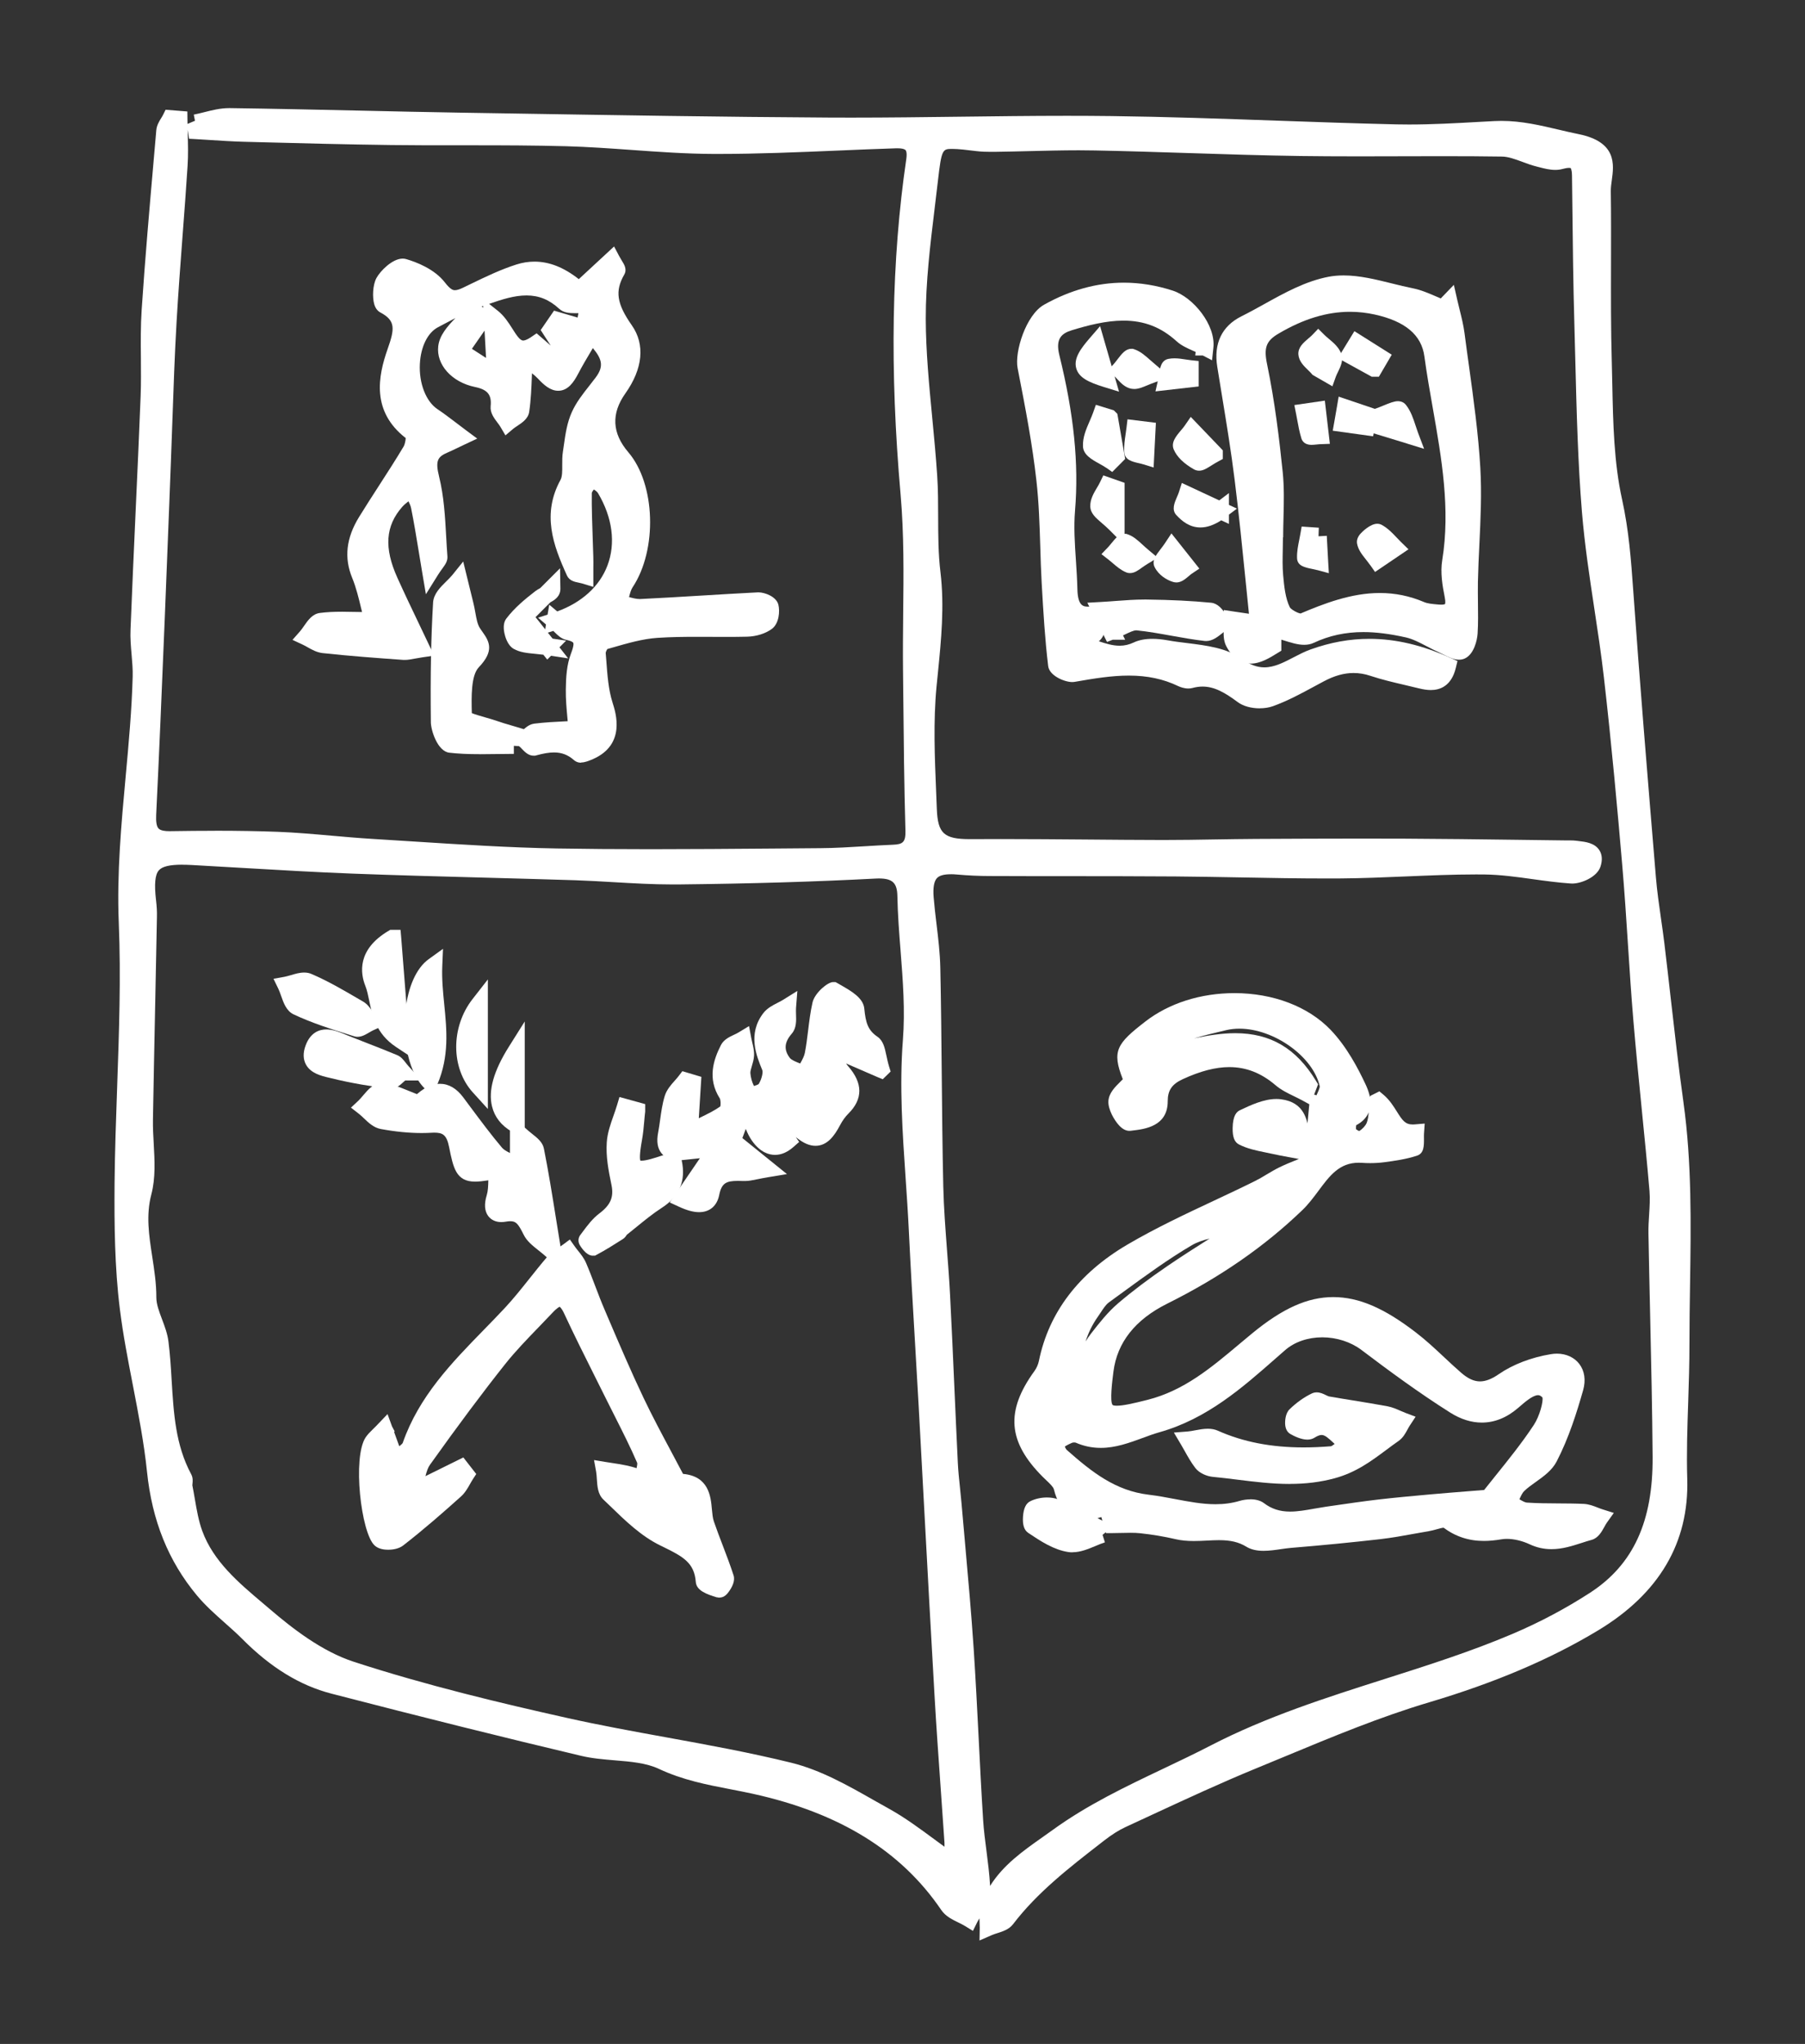 <?xml version="1.0" encoding="UTF-8"?><svg id="Layer_2" xmlns="http://www.w3.org/2000/svg" width="419.56" height="474.93" viewBox="0 0 419.56 474.93"><rect x="0" y="0" width="419.56" height="474.93" fill="#333333" stroke="none"/><defs><style>.cls-1{fill:#fff;}</style></defs><path class="cls-1" d="M227.73,447.78c0-.42-.02-.85-.04-1.28-.01-.24-.03-.49-.04-.74-.2,.32-.38,.64-.53,.94l-.97,1.96-1.87-1.15c-.44-.27-.97-.53-1.52-.8-1.4-.68-2.99-1.46-3.96-2.89-9.34-13.75-23.68-22.59-43.82-27.02-1.73-.38-3.49-.72-5.19-1.05-5.45-1.05-11.08-2.13-16.64-4.74-2.95-1.38-6.49-1.67-10.23-1.98-2.61-.22-5.31-.44-7.9-1.06-17.67-4.19-36.64-8.91-57.99-14.44-7.33-1.9-14.1-6.05-20.7-12.69-1.28-1.29-2.7-2.54-4.07-3.76-2.22-1.97-4.52-4.01-6.48-6.36-6.64-7.97-10.44-17.38-11.61-28.77-.69-6.7-2.01-13.49-3.28-20.05-1.12-5.78-2.29-11.76-3.03-17.73-1.21-9.67-1.3-19.71-1.23-29.1,.07-7.5,.34-15.11,.6-22.47,.44-12.53,.9-25.5,.38-38.17-.47-11.49,.58-22.93,1.6-34,.7-7.6,1.42-15.47,1.63-23.21,.05-1.66-.1-3.33-.25-5.09-.17-1.91-.34-3.88-.25-5.87,.36-9.25,.79-18.66,1.2-27.76,.4-8.69,.8-17.67,1.15-26.5,.11-2.91,.08-5.9,.06-8.79-.04-3.67-.07-7.47,.18-11.22,.79-11.91,1.85-23.98,2.87-35.66l.53-6.07c.1-1.14,.67-2.07,1.13-2.81,.15-.25,.31-.49,.43-.74l.6-1.21,5.06,.4,.02,1.83c0,.35,0,.71,.02,1.06l1.73-.73-.28-1.43c.79-.15,1.58-.35,2.42-.56,1.86-.47,3.78-.95,5.79-.95h.19c9.88,.13,19.93,.36,29.64,.57,8.09,.18,16.45,.37,24.67,.5l10.64,.17c24.45,.4,49.72,.82,74.59,.96,1.68,0,3.35,.01,5.03,.01,8.32,0,16.79-.11,24.97-.21,8.2-.1,16.68-.21,25.03-.21,3.46,0,6.91,.02,10.36,.06,12.7,.16,25.59,.61,38.06,1.05,9.23,.33,18.78,.66,28.17,.88,.98,.02,1.95,.03,2.93,.03,5.35,0,10.83-.3,16.12-.6,1.25-.07,2.5-.14,3.75-.2,.54-.03,1.08-.04,1.61-.04,4.66,0,9.06,1.04,13.31,2.04,1.52,.36,3.09,.73,4.64,1.04,8.92,1.81,8.18,7.12,7.7,10.64-.13,.92-.25,1.8-.24,2.6,.08,5.59,.06,11.27,.05,16.77-.02,7.56-.04,15.38,.18,23.04,.05,1.73,.08,3.47,.12,5.22,.18,8.88,.38,18.07,2.27,26.61,1.58,7.17,2.09,14.12,2.57,20.84,1.53,21.55,3.31,43.1,5.3,67.03,.26,3.13,.72,6.32,1.16,9.4,.28,1.93,.55,3.85,.79,5.78,.51,4.23,.99,8.46,1.47,12.68,.91,7.98,1.84,16.22,2.97,24.29,1.97,14.12,1.75,28.44,1.54,42.28-.07,4.57-.14,9.3-.14,13.94,0,4.51-.14,9.09-.29,13.51-.2,5.86-.4,11.93-.22,17.84,.44,14.81-6.54,26.66-20.76,35.22-11.07,6.67-23.91,12.13-39.24,16.69-11.32,3.36-22.53,8.02-33.37,12.52-2.31,.96-4.61,1.92-6.92,2.86-8.08,3.32-16.17,7.07-23.99,10.69-2.1,.97-4.2,1.95-6.3,2.92-1.54,.71-3.17,1.74-4.99,3.15l-.78,.61c-7.22,5.6-14.7,11.39-20.35,18.79-.95,1.24-2.41,1.7-3.71,2.11-.46,.15-.89,.28-1.24,.44l-2.86,1.25,.06-3.12Zm-6.74-244.64c-1.6,0-2.65,.3-3.21,.91-.68,.74-.94,2.24-.76,4.44,.17,2.07,.42,4.19,.67,6.24,.4,3.32,.81,6.76,.88,10.19,.18,8.2,.25,16.52,.33,24.58,.08,8.58,.16,17.46,.36,26.18,.12,4.98,.51,10.06,.88,14.98,.26,3.38,.53,6.87,.7,10.31,.37,7.06,.68,14.24,.99,21.18,.26,5.91,.52,11.82,.81,17.72,.09,1.92,.3,3.9,.5,5.81,.12,1.18,.25,2.35,.35,3.53,.27,3.17,.56,6.34,.84,9.51,.71,7.96,1.45,16.18,1.99,24.3,.46,7,.82,14.12,1.17,21,.31,6.18,.63,12.57,1.03,18.85,.15,2.39,.47,4.85,.78,7.22,.34,2.65,.69,5.38,.84,8.12,3.05-4.88,7.67-8.14,12.17-11.31,.8-.57,1.6-1.13,2.39-1.7,8.04-5.83,16.99-10.09,25.64-14.2,3.63-1.73,7.39-3.51,11-5.38,13.05-6.75,27.02-11.19,40.52-15.49,9.84-3.13,20.01-6.36,29.64-10.45,6.35-2.69,12.45-5.93,18.14-9.62,9.99-6.5,14.6-16.51,14.5-31.51-.08-10.93-.33-22.05-.57-32.81-.14-6.37-.29-12.75-.4-19.12-.03-1.5,.07-2.99,.16-4.43,.12-1.88,.23-3.66,.09-5.4-.54-6.32-1.18-12.75-1.8-18.97-.67-6.77-1.37-13.76-1.95-20.66-.5-5.93-.89-11.97-1.27-17.8-.39-6.05-.8-12.31-1.33-18.44-1.03-12.02-2.45-27.85-4.27-43.66-.61-5.31-1.43-10.7-2.22-15.91-1.1-7.27-2.24-14.8-2.86-22.27-.96-11.67-1.25-23.56-1.54-35.06-.07-2.94-.15-5.88-.23-8.83-.27-9.25-.37-18.66-.47-27.77l-.08-6.62c-.02-1.4-.3-1.73-.31-1.74h0s-.1-.05-.39-.05c-.39,0-.9,.09-1.53,.26-.51,.14-1.07,.21-1.67,.21-1.3,0-2.61-.34-3.76-.64l-.59-.15c-1.15-.29-2.25-.69-3.31-1.09-1.67-.62-3.26-1.2-4.71-1.22-4.07-.06-8.46-.09-13.84-.09-3.26,0-6.52,0-9.78,.02-3.26,0-6.53,.02-9.79,.02-5.21,0-9.48-.03-13.45-.08-8.63-.12-17.39-.41-25.86-.68-7.16-.23-14.55-.47-21.83-.61-1.27-.02-2.54-.04-3.81-.04-3.82,0-7.72,.1-11.49,.19-2.52,.06-5.05,.13-7.57,.16-.49,0-.97,.01-1.45,.01-.9,0-2.09-.02-3.31-.17-2.26-.28-4.21-.51-5.56-.51-2.29,0-2.53,0-3.37,7.38-.25,2.18-.51,4.36-.78,6.54-1.02,8.4-2.07,17.08-2.05,25.55,.02,7.59,.77,15.35,1.49,22.86,.43,4.47,.87,9.09,1.17,13.65,.21,3.2,.21,6.44,.22,9.58,.01,4.21,.02,8.57,.53,12.75,.96,8,.17,15.86-.59,23.45-.11,1.06-.21,2.13-.32,3.2-.77,8.08-.42,16.49-.08,24.62,.05,1.26,.11,2.53,.15,3.79,.22,5.7,1.66,7.01,7.69,7.01h.27c2.3-.02,4.59-.02,6.89-.02,6.69,0,13.48,.06,20.05,.11,5.8,.05,11.6,.1,17.41,.11h.47c3.92,0,7.92-.06,11.78-.13,3.22-.05,6.43-.1,9.65-.12,8.21-.04,16.41-.08,24.61-.08,3.4,0,6.8,0,10.2,.02,8.51,.04,17.15,.15,25.51,.26,3.95,.05,7.9,.1,11.84,.15h.92c.35,0,.82,0,1.32,.07l.58,.07c1.57,.18,3.73,.43,4.82,2.14,.66,1.04,.74,2.34,.24,3.84-.79,2.38-4.39,3.9-6.53,3.9-.11,0-.22,0-.33-.01-2.98-.2-5.97-.61-8.86-1.01-3.71-.52-7.56-1.05-11.27-1.09-.64,0-1.28-.01-1.91-.01-5.39,0-10.9,.24-16.22,.46-4.96,.21-10.09,.43-15.15,.47-1.13,0-2.27,.01-3.4,.01-6.55,0-13.19-.12-19.62-.24-5.06-.09-10.3-.19-15.44-.23-8.23-.06-16.6-.06-24.69-.07-6.18,0-12.35,0-18.53-.03-2.46,0-5.03-.12-7.64-.35-.52-.05-1-.07-1.44-.07Zm-178.65-2.22c-2.9,0-4.62,.41-5.41,1.3-.89,1-1.1,3.21-.66,6.96,.17,1.44,.24,2.64,.21,3.77-.12,6.52-.26,13.05-.39,19.58-.19,9.23-.38,18.46-.54,27.68-.03,1.8,.08,3.7,.18,5.54,.22,3.91,.45,7.95-.55,11.77-1.28,4.87-.55,9.55,.21,14.5,.47,3.06,.96,6.22,.95,9.45,0,1.55,.63,3.24,1.31,5.04,.63,1.67,1.28,3.39,1.51,5.24,.38,3.01,.57,6.06,.74,9.02,.47,7.72,.91,15.02,4.54,21.78,.45,.83,.36,1.67,.3,2.23-.01,.12-.03,.23-.03,.35,.21,1.01,.39,2.1,.58,3.18,.45,2.62,.88,5.1,1.72,7.41,2.59,7.08,8.42,12.01,14.07,16.78,.58,.49,1.15,.97,1.72,1.46,5.15,4.4,12,9.75,19.41,12.16,16.89,5.51,34.44,9.67,49.38,13.01,7.74,1.74,15.7,3.18,23.4,4.58,9.53,1.73,19.39,3.53,28.97,5.89,6.8,1.68,13.12,5.26,19.22,8.73,1.19,.68,2.38,1.35,3.56,2,3.59,2,6.93,4.46,10.47,7.07,.76,.56,1.54,1.13,2.33,1.71,.01-.34,.01-.64,0-.92-.28-4.2-.58-8.41-.88-12.62-.5-7.11-1.03-14.45-1.44-21.69-.84-14.55-1.64-29.36-2.41-43.67-.42-7.82-.84-15.65-1.27-23.47-.27-4.91-.56-9.82-.85-14.73-.5-8.56-1.02-17.41-1.44-26.12-.19-4-.47-8.09-.74-12.04-.72-10.55-1.47-21.45-.64-32.13,.54-6.96,0-13.94-.53-20.69-.33-4.19-.67-8.53-.75-12.85-.06-3.03-1.14-4.06-4.31-4.06-.23,0-.46,0-.71,.02-14.06,.74-29.09,1.19-45.97,1.37-.42,0-.85,0-1.28,0-4.57,0-9.2-.27-13.67-.53-2.94-.17-5.97-.35-8.95-.45-6.98-.22-13.96-.41-20.94-.6-10.12-.27-20.59-.55-30.89-.94-8.38-.32-16.89-.82-25.11-1.3-4.08-.24-8.15-.48-12.23-.7-.78-.04-1.52-.06-2.2-.06Zm7.61-7.89c5.32,0,10.11,.08,14.63,.25,4.15,.16,8.34,.53,12.39,.89,3.07,.27,6.24,.55,9.35,.74,3.39,.2,6.77,.42,10.16,.64,10.81,.69,21.98,1.41,32.96,1.6,6.62,.11,13.72,.17,21.7,.17,9.46,0,19.09-.08,28.4-.15,3.71-.03,7.41-.06,11.12-.09,3.45-.02,6.99-.24,10.41-.45,2.16-.13,4.32-.26,6.48-.35,2.29-.09,2.99-.56,2.91-3.29-.3-10.53-.4-21.23-.5-31.57l-.06-5.81c-.05-4.38,0-8.83,.04-13.13,.1-9.06,.2-18.42-.6-27.51-2.55-29.06-2.12-54.58,1.32-78.01,.22-1.49-.07-1.96-.16-2.07-.11-.13-.52-.43-1.87-.43-.11,0-.23,0-.35,0-4.53,.14-9.14,.34-13.59,.53-9.07,.38-18.44,.78-27.68,.78h-1.14c-6.38-.02-12.83-.48-19.06-.93-4.98-.35-10.13-.72-15.17-.86-7.4-.2-14.73-.22-22.21-.22h-4.49c-4.24,0-9.16,0-13.99-.06-10.32-.13-20.79-.4-30.92-.67l-3.44-.09c-2.56-.07-5.15-.24-7.64-.4-1.13-.07-2.27-.15-3.4-.21l-1.61-.09-.33-2.09c0,.3,.02,.59,.02,.89,.07,2.45,.14,4.98-.03,7.5-.34,5.34-.75,10.77-1.15,16.02-.5,6.64-1.02,13.51-1.41,20.25-.44,7.62-.71,15.39-.97,22.91-.11,3.2-.22,6.4-.35,9.61l-.39,10.16c-.33,8.7-.67,17.4-1.03,26.11l-.14,3.32c-.57,13.92-1.17,28.31-1.86,42.46-.08,1.61,.11,2.66,.55,3.13,.49,.52,1.62,.62,2.47,.62h.18c3.86-.06,7.27-.09,10.44-.09Z"/><path class="cls-1" d="M45.39,28.59c2.66-.52,5.33-1.52,7.98-1.48,18.11,.24,36.21,.78,54.31,1.07,28.42,.46,56.83,.97,85.25,1.13,21.79,.12,43.59-.61,65.38-.34,22.07,.27,44.14,1.43,66.21,1.93,7.64,.17,15.31-.37,22.96-.77,6.64-.35,12.73,1.72,19.06,3,8.99,1.82,5.8,6.83,5.86,11.31,.18,13.28-.14,26.57,.23,39.84,.3,10.78,.13,21.8,2.44,32.21,1.53,6.92,2.03,13.63,2.53,20.55,1.59,22.36,3.44,44.71,5.3,67.05,.43,5.11,1.34,10.17,1.96,15.26,1.49,12.34,2.73,24.71,4.45,37.01,2.6,18.61,1.35,37.29,1.38,55.95,.02,10.47-.82,20.96-.51,31.41,.46,15.52-7.46,26.02-19.79,33.45-12.08,7.28-25.13,12.43-38.78,16.49-13.8,4.1-27.11,9.97-40.47,15.45-10.26,4.21-20.28,9-30.37,13.64-1.91,.88-3.71,2.09-5.38,3.38-7.71,5.98-15.48,11.89-21.5,19.76-.82,1.07-2.74,1.31-4.16,1.93,.03-1.48-.31-3.08,.14-4.41,2.74-7.98,9.72-12.02,16.01-16.58,11.24-8.15,24.17-13.11,36.39-19.43,22.4-11.59,47.12-16.16,70.03-25.87,6.39-2.71,12.63-6.01,18.45-9.79,11.92-7.75,15.5-19.81,15.41-33.2-.12-17.32-.67-34.63-.97-51.95-.06-3.32,.52-6.67,.24-9.96-1.14-13.22-2.64-26.41-3.75-39.63-1.02-12.07-1.56-24.18-2.6-36.25-1.25-14.59-2.6-29.18-4.28-43.72-1.47-12.74-4.02-25.36-5.07-38.12-1.19-14.54-1.35-29.18-1.77-43.78-.33-11.44-.41-22.9-.55-34.35-.04-3.41-1.42-4.35-4.76-3.43-1.5,.42-3.37-.18-5-.59-2.85-.72-5.65-2.33-8.48-2.37-15.62-.23-31.24,.09-46.86-.13-15.9-.23-31.78-.98-47.68-1.29-7.64-.15-15.3,.21-22.95,.32-1.5,.02-3.01,.04-4.49-.14-9.76-1.19-10.05-1.14-11.16,8.63-1.22,10.75-2.87,21.55-2.84,32.32,.04,12.21,1.88,24.41,2.66,36.63,.48,7.47-.13,15.03,.76,22.44,1.06,8.87-.07,17.45-.91,26.22-.9,9.47-.3,19.12,.07,28.68,.28,7.18,2.95,8.98,9.97,8.93,14.78-.1,29.56,.17,44.33,.2,7.31,0,14.61-.21,21.92-.25,11.6-.06,23.19-.12,34.79-.06,12.45,.06,24.9,.27,37.34,.41,.67,0,1.34-.04,2,.05,2.12,.28,5.06,.28,4,3.43-.43,1.29-3.21,2.64-4.82,2.53-6.77-.45-13.5-2.03-20.25-2.11-11.1-.12-22.21,.85-33.32,.92-12.81,.09-25.63-.37-38.44-.46-14.41-.1-28.82-.04-43.22-.1-2.49,0-4.99-.12-7.47-.34-5.8-.53-8.06,1.57-7.58,7.44,.44,5.45,1.42,10.87,1.54,16.31,.37,16.92,.29,33.84,.69,50.76,.2,8.46,1.15,16.9,1.59,25.35,.67,12.96,1.16,25.94,1.8,38.9,.15,3.14,.59,6.27,.86,9.41,.97,11.26,2.08,22.5,2.83,33.77,.88,13.27,1.36,26.57,2.2,39.84,.36,5.58,1.53,11.12,1.67,16.7,.05,2.01-1.86,4.07-2.87,6.11-1.66-1.02-3.89-1.65-4.88-3.11-10.88-16.02-27.21-23.93-45.05-27.85-7.29-1.6-14.38-2.35-21.41-5.64-5.47-2.55-12.42-1.72-18.52-3.17-19.37-4.59-38.68-9.44-57.95-14.43-7.74-2.01-14.15-6.5-19.78-12.16-3.4-3.41-7.37-6.32-10.43-9.99-6.64-7.97-10.07-17.13-11.16-27.69-1.3-12.69-4.74-25.15-6.32-37.82-1.19-9.52-1.29-19.23-1.21-28.84,.19-20.25,1.8-40.54,.98-60.74-.78-19.24,2.71-38.03,3.23-57.08,.1-3.64-.66-7.31-.51-10.94,.7-18.09,1.64-36.18,2.35-54.27,.26-6.65-.21-13.33,.23-19.96,.92-13.91,2.19-27.8,3.4-41.69,.09-.98,.89-1.89,1.36-2.84l1.88,.15c.03,3.56,.28,7.13,.05,10.67-.78,12.1-1.86,24.19-2.56,36.29-.63,10.84-.9,21.7-1.32,32.55-.47,12.09-.92,24.17-1.42,36.26-.63,15.25-1.25,30.51-2,45.76-.19,3.91,.94,5.92,5.24,5.85,8.32-.13,16.66-.15,24.97,.16,7.24,.28,14.46,1.2,21.7,1.63,14.4,.86,28.79,1.99,43.2,2.24,20.41,.35,40.84,.07,61.26-.07,5.65-.04,11.3-.57,16.95-.8,3.5-.14,4.93-1.64,4.83-5.34-.35-12.45-.43-24.9-.56-37.35-.15-13.6,.62-27.28-.56-40.79-2.28-25.95-2.48-51.76,1.31-77.55,.56-3.78-1.22-4.89-4.43-4.78-14.11,.45-28.23,1.35-42.34,1.3-11.4-.04-22.79-1.47-34.19-1.78-13.57-.37-27.15-.12-40.72-.28-11.45-.14-22.89-.46-34.33-.76-3.66-.1-7.32-.4-10.98-.61l-.28-1.79,.03,.04ZM221.33,432.87c.12-2.59,.27-3.7,.2-4.81-.76-11.43-1.66-22.86-2.32-34.3-1.29-22.37-2.45-44.76-3.68-67.13-.75-13.61-1.63-27.22-2.28-40.84-.7-14.64-2.52-29.4-1.39-43.92,.89-11.47-1.06-22.5-1.27-33.74-.08-4.3-2.2-6.25-7.12-6-15.28,.8-30.59,1.2-45.89,1.37-7.93,.09-15.87-.71-23.81-.97-17.27-.55-34.55-.89-51.82-1.54-12.44-.47-24.87-1.33-37.31-2-9.28-.5-11.39,1.64-10.36,10.42,.14,1.16,.23,2.33,.2,3.49-.3,15.76-.65,31.52-.93,47.28-.1,5.63,1.07,11.56-.31,16.84-2.22,8.46,1.13,16.29,1.1,24.44,0,3.5,2.38,6.95,2.83,10.53,1.34,10.59,.19,21.59,5.51,31.5,.28,.51-.07,1.32,.06,1.96,.74,3.67,1.12,7.47,2.39,10.95,3.04,8.32,10.03,13.66,16.37,19.07,5.97,5.1,12.77,10.16,20.09,12.54,16.22,5.29,32.89,9.33,49.56,13.06,17.36,3.89,35.08,6.21,52.33,10.46,7.83,1.93,15.09,6.55,22.29,10.54,5.13,2.85,9.72,6.68,15.59,10.8h-.03Z"/><path class="cls-1" d="M293.71,360.35c-1.64,0-2.95-.31-4.01-.96-1.75-1.07-3.65-1.52-6.37-1.52-.92,0-1.84,.05-2.82,.1s-1.98,.1-2.99,.1c-1.62,0-2.96-.13-4.22-.42-2.73-.63-5.52-1.1-8.29-1.39-.64-.07-1.34-.1-2.2-.1-.63,0-1.28,.02-1.94,.03-.74,.02-1.49,.04-2.28,.04h-1.5s-.85-2.92-1.09-3.72c-1.28,.39-2.43,.58-3.49,.58-2.65,0-6.1-1.22-7.54-7.03-.14-.58-1.05-1.43-1.78-2.12-.27-.26-.54-.51-.79-.76-8.15-8.15-8.72-15.27-1.96-24.59,.5-.68,.88-1.55,1.05-2.38,2.3-11.24,9.21-20.33,20.52-26.99,6.52-3.83,13.46-7.09,20.18-10.24,3.15-1.48,6.4-3,9.55-4.57,.89-.44,1.75-.95,2.66-1.5,.94-.56,1.91-1.14,2.94-1.65,1.33-.65,2.68-1.2,4.25-1.83,.5-.2,1.03-.41,1.58-.64,0,0,.89-9.29,1.17-12.21l-1.8-.98c-.57-.31-1.16-.59-1.75-.88-1.46-.71-2.98-1.44-4.3-2.56-3.32-2.84-6.83-4.21-10.74-4.21-3.19,0-6.74,.92-10.84,2.81-2.51,1.16-3.48,2.59-3.48,5.11,.01,5.86-5.35,6.49-8.24,6.83l-.51,.06h-.16c-.81,0-1.58-.4-2.36-1.22-1.12-1.19-2.63-3.74-2.52-5.69,.12-1.87,1.5-3.24,2.83-4.56,.18-.18,.35-.35,.52-.52-2.61-6.61-1.37-8.29,5.22-13.4,5.5-4.26,12.86-6.61,20.73-6.61,8.97,0,17.1,3.09,22.3,8.48,3.82,3.96,6.47,9.09,8.13,12.62,.28,.6,.82,1.75,1.06,3.11l.04-.31,2.16-1.08,1.03,.86c1.37,1.19,2.25,2.6,3.03,3.84,1.3,2.08,1.95,3,3.69,3,.15,0,.3,0,.46-.02l2.32-.19-.16,2.32c-.02,.33-.02,.74-.01,1.14,.01,1.72,.03,3.49-1.68,4.02-2.44,.79-4.95,1.16-7.53,1.5-1.06,.14-2.17,.21-3.3,.21-.65,0-1.3-.02-1.95-.07-.24-.02-.48-.02-.71-.02-4.5,0-6.75,3.02-9.35,6.52-1.14,1.53-2.32,3.11-3.73,4.47-8.87,8.53-19.16,15.64-31.44,21.76-7.43,3.7-11.63,9.01-12.49,15.79-.29,2.26-.88,6.96-.19,7.75,.05,.06,.33,.17,.98,.17,1.44,0,3.71-.5,7.15-1.37,8.44-2.14,14.71-7.4,21.34-12.97,.98-.82,1.96-1.64,2.94-2.45,7.11-5.85,12.93-8.45,18.87-8.45s11.84,2.54,19.25,8.25c2.32,1.78,4.47,3.79,6.54,5.73,1.29,1.21,2.63,2.46,3.97,3.62,1.57,1.36,2.96,1.99,4.36,1.99,1.3,0,2.72-.55,4.36-1.68,3.27-2.26,7.58-3.91,12.12-4.65,.47-.08,.94-.12,1.4-.12,2.15,0,4.05,.88,5.21,2.41,1.22,1.61,1.53,3.76,.88,6.07-1.46,5.14-3.33,11.13-6.16,16.58-1.08,2.07-2.99,3.43-4.84,4.75-1.01,.72-1.96,1.4-2.72,2.14-.41,.41-.75,1.12-1.09,1.89,.64,.38,1.28,.74,1.71,.77,2.42,.16,4.92,.18,7.35,.19,1.92,.01,3.91,.02,5.87,.11,1.23,.06,2.33,.49,3.29,.87,.37,.14,.73,.29,1.1,.4l2.62,.83-1.6,2.24c-.19,.26-.39,.62-.6,1.01-.64,1.15-1.43,2.59-2.95,3.01-.78,.21-1.55,.46-2.32,.71-2.21,.71-4.5,1.45-7.02,1.45-1.79,0-3.44-.37-5.07-1.13-1.71-.8-3.64-1.26-5.3-1.26-.44,0-.86,.03-1.25,.1-1.48,.25-2.82,.38-4.08,.38-3.52,0-6.59-1.01-9.39-3.08-.41,.04-1.06,.22-1.59,.37-.58,.16-1.19,.33-1.78,.43-1.2,.2-2.39,.42-3.57,.63-2.51,.46-5.11,.93-7.71,1.23-6.56,.75-13.36,1.42-20.78,2.03-.72,.06-1.5,.17-2.33,.29-1.35,.2-2.75,.4-4.09,.4Zm-3.09-11.98c.91,0,2.21,.16,3.2,.91,1.75,1.33,3.67,1.95,6.06,1.95,1.8,0,3.65-.33,5.62-.68,.88-.16,1.76-.31,2.64-.44l1.59-.23c3.51-.51,7.13-1.04,10.72-1.46,3.8-.44,7.67-.79,11.41-1.13l1-.09c2.68-.24,5.36-.45,8.23-.68,1.26-.1,2.55-.2,3.89-.31,.86-1.09,1.77-2.22,2.71-3.39,2.85-3.54,6.08-7.54,8.83-11.71,1.37-2.08,2.24-5.46,2.01-6.4-.51-.53-.87-.53-1.02-.53-1.2,0-3.02,1.57-4.22,2.61l-.43,.37c-2.62,2.25-5.45,3.39-8.42,3.39-2.43,0-4.89-.77-7.32-2.3-7.38-4.66-14.3-9.77-20.68-14.59-2.45-1.85-5.76-2.92-9.08-2.92s-6.43,1.05-8.63,2.97l-2.08,1.82c-7.9,6.95-16.07,14.13-27.09,17.25-1.35,.38-2.67,.86-4.06,1.38-3.04,1.11-6.19,2.27-9.62,2.27-2.04,0-3.95-.4-5.85-1.22-.03-.01-.15-.04-.35-.04-.25,0-.43,.05-.49,.08-.97,.42-1.45,.7-1.68,.89,.11,.29,.32,.64,.46,.77,5.84,5.15,11.29,9.48,19.05,10.4,2.07,.25,4.12,.63,6.11,1.01,3.24,.61,6.3,1.2,9.4,1.2,2.04,0,3.89-.26,5.67-.79,.75-.22,1.61-.34,2.43-.34Zm-9.45-60.58c-1.5,.37-2.9,.83-4.1,1.53-5.51,3.23-10.82,7.11-15.96,10.86-1.12,.82-2.24,1.63-3.36,2.45-.68,.49-1.28,1.4-1.91,2.36-.22,.33-.44,.67-.67,.99-1.29,1.84-2.21,3.74-2.83,5.73,.37-.62,.79-1.24,1.26-1.84,1.94-2.49,3.9-4.99,6.3-7.04,3.32-2.83,7.08-5.67,11.48-8.67,3.22-2.2,6.55-4.32,9.79-6.37Zm34.03-25.41c.17,.15,.48,.33,.73,.43,.76-.45,1.49-1.25,1.76-1.93,.27-.7,.38-1.53,.45-2.42-.52,1.26-1.5,2.26-2.9,2.99-.05,.3-.08,.7-.04,.93Zm-9.19-7.89l.02-.03c.28-.61,.8-1.73,.73-2.07-1.54-6.88-10.62-13.37-18.68-13.37-1.03,0-2.02,.11-2.95,.32-2.77,.64-5.25,1.25-7.58,1.93,3.22-.68,6.45-1.2,9.57-1.2,8.2,0,14.16,3.51,18.75,11.04l.51,.84s-.79,2.04-.92,2.39l.55,.16Z"/><path class="cls-1" d="M320.37,255.94c3.31,2.86,3.47,7.73,8.65,7.3-.08,1.18,.13,3.26-.29,3.39-2.31,.75-4.77,1.11-7.2,1.43-1.6,.21-3.24,.24-4.85,.13-8.43-.55-10.68,7.07-15.32,11.52-9.17,8.81-19.5,15.71-30.95,21.41-6.61,3.29-12.49,8.69-13.58,17.33-1.4,11.03-.65,11.54,10.42,8.74,10.19-2.58,17.44-9.55,25.06-15.82,12.72-10.46,21.79-10.81,35.63-.16,3.68,2.83,6.91,6.24,10.43,9.28,3.56,3.08,6.94,3.36,11.16,.45,3.25-2.24,7.38-3.68,11.31-4.32,3.65-.6,6.37,1.84,5.24,5.85-1.57,5.54-3.37,11.12-6.01,16.2-1.38,2.65-4.9,4.13-7.19,6.39-1.07,1.06-1.53,2.75-2.27,4.15,1.39,.67,2.74,1.83,4.16,1.93,4.41,.3,8.86,.11,13.28,.3,1.31,.06,2.58,.77,3.87,1.18-.81,1.13-1.42,2.97-2.46,3.26-4.21,1.15-8.32,3.34-13.02,1.14-2.31-1.08-5.27-1.74-7.73-1.32-4.56,.78-8.41,.38-12.18-2.52-.87-.67-3.07,.35-4.66,.62-3.73,.62-7.43,1.41-11.18,1.84-6.89,.79-13.8,1.45-20.72,2.02-3.11,.26-6.98,1.39-9.22,.02-5.6-3.42-11.44-.71-16.99-1.99-2.81-.65-5.67-1.13-8.53-1.43-2.09-.22-4.22-.04-6.63-.04-.38-1.31-.78-2.66-1.27-4.32-5.1,2.13-8.9,1.75-10.4-4.33-.35-1.44-1.94-2.65-3.1-3.81-7.41-7.41-7.89-13.54-1.76-22,.66-.91,1.16-2.04,1.39-3.14,2.4-11.72,9.81-19.92,19.58-25.67,9.48-5.57,19.72-9.85,29.6-14.74,1.92-.95,3.68-2.2,5.6-3.15,1.92-.94,3.94-1.67,6.82-2.88,.36-3.78,.83-8.65,1.29-13.52l.82,.23c.56-1.66,1.87-3.49,1.54-4.95-2.06-9.17-14.66-16.72-24.03-14.56-4.17,.96-8.35,2-12.35,3.49-1.66,.62-2.84,2.52-3.91,4.57,13.3-2.96,26.61-8.26,35.74,6.7-.22,.57-.44,1.13-.65,1.7-1.92-1.05-4.08-1.82-5.71-3.21-7.54-6.45-15.51-5.48-23.71-1.7-2.91,1.34-4.65,3.3-4.64,6.93,.01,4.27-3.99,4.54-6.87,4.89-.85,.1-3.02-3.16-2.92-4.79,.1-1.61,2.29-3.09,3.69-4.78-2.71-6.4-2.48-7.13,4.11-12.24,11.33-8.78,30.81-8.22,40.36,1.68,3.27,3.39,5.73,7.78,7.76,12.08,.98,2.08,2.24,5.5-1.73,7.2-.58,.25-.89,2.52-.44,3.41,.43,.85,2.32,1.81,3.01,1.5,1.3-.59,2.63-1.89,3.14-3.21,.67-1.73,.57-3.75,.79-5.65h.02Zm25.64,92.19c3.61-4.64,8.28-10.03,12.18-15.92,1.61-2.44,3.14-7.37,1.94-8.73-2.79-3.17-6.23,.15-8.57,2.15-4.43,3.81-9.06,3.63-13.37,.92-7.08-4.47-13.86-9.44-20.54-14.49-5.76-4.36-14.87-4.54-20.23,.14-8.61,7.52-16.88,15.4-28.4,18.65-6.02,1.7-11.58,5.37-18.2,2.51-.69-.3-1.74-.27-2.44,.04-1.09,.47-2.45,1.12-2.88,2.06-.31,.69,.41,2.29,1.16,2.94,5.85,5.16,11.75,9.88,20.13,10.87,7.33,.87,14.44,3.6,21.98,1.35,1.18-.35,2.98-.42,3.85,.24,5.08,3.86,10.46,1.99,15.81,1.21,4.08-.59,8.16-1.2,12.25-1.68,4.11-.48,8.24-.84,12.36-1.21,4.11-.37,8.22-.67,12.99-1.06h-.02Zm-95.92-19.57c.43,.12,.86,.24,1.28,.37,.6-1.91,2.08-4.08,1.62-5.7-1.31-4.58-.63-8.52,2.19-12.13,1.86-2.38,3.75-4.81,6.02-6.75,3.59-3.06,7.41-5.88,11.31-8.54,5.07-3.46,10.31-6.66,15.48-9.98-.2-.48-.4-.95-.61-1.43-3.8,1.01-8.05,1.27-11.32,3.2-6.78,3.98-13.09,8.79-19.48,13.41-1.27,.92-2.1,2.48-3.04,3.82-5.14,7.33-4.75,15.47-3.46,23.74h.01Z"/><path class="cls-1" d="M135.07,177.22c-.83,0-1.37-.34-1.68-.62-1.34-1.19-2.81-1.76-4.61-1.76-1.14,0-2.42,.21-4.13,.68l-.26,.07h-.35c-1.19,.01-2.02-.84-2.75-1.6-.19-.2-.38-.4-.55-.54l-1.94-1.61,2.01-1.52c.2-.15,.4-.35,.6-.54,.7-.66,1.57-1.49,2.82-1.64,2.38-.29,4.78-.42,7.1-.53,.21-.01,.42-.02,.63-.03-.02-.26-.05-.53-.07-.79-.2-2.14-.4-4.35-.37-6.58,.03-2.79,.2-5.73,1.2-8.35,.73-1.89,.59-2.39,.53-2.5,0-.02-.22-.39-1.65-.69-1.14-.25-1.89-.99-2.69-1.78-.1-.09-.19-.19-.3-.29l-2.03,.65,.33-2.15-1.84-1.57,2.21-.71,.39-2.31,1.86,1.56c5.71-2.08,9.83-5.83,11.66-10.64,1.97-5.19,1.19-11.18-2.2-16.87-.17-.28-.62-.64-.96-.82-.21,.25-.44,.62-.47,.81-.04,3.44,.09,7.03,.21,10.5,.05,1.43,.1,2.85,.14,4.28,.03,.85,.02,1.71,.01,2.69,0,.51,0,1.05,0,1.65v2.7l-2.58-.79c-.27-.08-.55-.13-.81-.19-.92-.18-2.18-.43-2.74-1.66-3.27-7.18-5.84-14.28-1.5-22.23,.42-.77,.41-2.05,.4-3.41,0-1.03-.01-2.09,.16-3.15,.08-.52,.16-1.05,.23-1.58,.36-2.54,.74-5.17,1.84-7.6,1.03-2.29,2.58-4.25,4.08-6.15,.51-.64,1.01-1.29,1.5-1.94,1.81-2.46,1.54-4.12-.69-6.79-.08,.14-.17,.28-.25,.42-1.14,1.92-2.22,3.73-3.18,5.57-1.02,1.94-2.36,3.93-4.63,3.93h0c-1.83,0-3.35-1.37-4.72-2.84-.41-.44-.88-.84-1.38-1.22,0,.07,0,.14,0,.21-.12,3.2-.23,5.96-.64,8.75-.23,1.59-1.64,2.52-2.77,3.27-.37,.24-.71,.47-.95,.67l-1.8,1.52-1.2-2.03c-.16-.27-.4-.59-.66-.93-.77-1.02-1.73-2.28-1.58-3.82,.27-2.65-.72-3.86-3.65-4.46-5.38-1.11-9.04-5.19-8.53-9.49,.3-2.53,2.11-4.57,3.99-6.52-.79,.41-1.57,.82-2.35,1.23-.57,.3-1.13,.6-1.7,.9-2.39,1.25-4,4.5-4.21,8.49-.24,4.52,1.41,8.76,4.1,10.55,1.41,.94,2.72,1.94,4.24,3.09,.72,.55,1.48,1.12,2.31,1.75l2.68,1.99-3.02,1.42c-.64,.3-1.17,.56-1.63,.78-.87,.42-1.52,.73-2.18,1.01-2.39,1.02-2.95,1.89-2.03,5.64,1.12,4.54,1.39,9.28,1.64,13.85,.09,1.55,.17,3.1,.29,4.64,.09,1.12-.49,1.91-1.15,2.82-.31,.42-.66,.9-1.06,1.54l-2.79,4.47-.88-5.19c-.28-1.66-.54-3.23-.78-4.72-.61-3.7-1.13-6.9-1.78-10.1-.1-.5-.33-1.03-.61-1.59-.54,.41-1.03,.83-1.43,1.27-3.93,4.45-4.29,9.55-1.14,16.52,1.59,3.52,3.27,7.05,5.06,10.78,.75,1.56,1.52,3.17,2.31,4.85l1.16,2.44-2.67,.39c-.73,.11-1.33,.22-1.84,.31-.88,.17-1.58,.3-2.32,.3-.14,0-.28,0-.41-.01-6.12-.44-12.45-.9-18.68-1.58-1.34-.15-2.49-.79-3.49-1.36-.36-.2-.72-.41-1.09-.58l-2.42-1.13,1.77-2.01c.27-.3,.56-.73,.87-1.17,.93-1.34,1.97-2.85,3.71-3.07,1.52-.2,3.13-.29,5.22-.29,1.08,0,2.18,.02,3.34,.05,.41,0,.84,.02,1.26,.02-.06-.24-.12-.49-.18-.73-.58-2.42-1.18-4.93-2.12-7.22-1.91-4.65-1.39-9.27,1.61-14.14,1.5-2.43,3.07-4.87,4.59-7.22,1.93-2.99,3.93-6.08,5.78-9.18,.24-.4,.44-1.35,.47-1.93-7.99-6.21-6.46-14.3-4.21-20.69,1.64-4.65,1.92-6.59-1.69-8.5-.67-.36-1.14-.99-1.41-1.89-.47-1.58-.38-4.48,.51-6.12,.88-1.61,3.67-4.5,6.1-4.5,.29,0,.56,.04,.83,.12,2.32,.68,6.56,2.28,8.99,5.44,1.37,1.78,2.01,1.78,2.32,1.78,.46,0,1.07-.19,1.86-.57,.63-.3,1.25-.6,1.88-.91,3.39-1.64,6.89-3.33,10.57-4.5,1.38-.44,2.79-.66,4.17-.66,3.44,0,6.83,1.33,10.31,4.07,1.56-1.44,8.2-7.59,8.2-7.59l1.22,2.3c.22,.41,.44,.77,.62,1.06,.52,.83,1.23,1.97,.51,3.2-2.18,3.79-1.73,6.76,1.77,11.75,3.12,4.45,2.59,10.07-1.5,15.84q-4.99,7.03,.69,13.66c6.33,7.39,6.8,22.66,.98,31.41-.37,.56-.59,1.37-.81,2.25,.89,.24,1.72,.45,2.46,.45h.17c4.73-.23,9.54-.52,14.19-.8,4.29-.26,8.73-.53,13.11-.75h.19c1.38,0,4.1,.95,4.59,2.86,.38,1.54,.17,4.37-1.5,5.62-1.46,1.09-3.6,1.76-5.75,1.82-1.59,.04-3.17,.05-4.76,.05-1.18,0-2.35,0-3.53-.01-1.17,0-2.34-.01-3.51-.01-2.67,0-5.84,.03-9.06,.24-3.42,.23-6.96,1.25-10.39,2.24l-1.25,.36c-.17,.23-.37,.68-.39,.89,.05,.58,.1,1.23,.15,1.88,.24,3.28,.49,6.67,1.44,9.66,.77,2.41,3.13,9.75-4.52,13.13-.92,.4-1.89,.8-2.77,.8Zm-22.09-94.05l-.35-6.35-2.94,4.23,3.29,2.12Zm15.02-2.9c-.14-.21-.29-.44-.44-.67-.36-.55-.75-1.14-1.17-1.8l-.71-1.11,3.1-4.51,5.48,1.61,.19-1.02h-.78c-1.3,0-2.66-.07-3.69-1.02-2.3-2.12-4.71-3.1-7.58-3.1s-5.68,.91-8.71,1.96l2.01,1.59c1.5,1.19,2.52,2.79,3.42,4.21,.89,1.4,1.73,2.72,2.48,2.72,.25,0,.83-.1,1.86-.81l1.27-.87s2.83,2.46,3.27,2.83Zm-15.67-8.78l-.02-.41-.35,.12,.37,.28Z"/><path class="cls-1" d="M129.04,144.35c14.67-4.65,19.07-18.37,11.66-30.81-.57-.97-2.12-2.02-3.07-1.89-.83,.11-2.07,1.8-2.08,2.8-.07,4.98,.21,9.96,.35,14.94,.04,1.29,0,2.58,0,4.28-.98-.3-2.11-.32-2.31-.76-3-6.59-5.56-13.14-1.57-20.44,1.07-1.96,.4-4.81,.78-7.21,.46-2.93,.72-6.02,1.92-8.66,1.27-2.81,3.49-5.2,5.36-7.73,3.4-4.62,.78-7.78-2.65-11.33-1.76,3.03-3.41,5.66-4.85,8.41-1.91,3.65-3.26,3.74-6.12,.66-1.41-1.52-3.32-2.57-4.68-3.59-.25,4.83-.24,8.66-.79,12.4-.15,1.03-1.97,1.81-3.03,2.7-.7-1.18-2.08-2.43-1.97-3.53,.41-4.1-1.8-5.91-5.23-6.62-4.15-.86-7.36-3.87-6.95-7.29,.36-3.01,4.04-5.62,6.25-8.41l2.16,1.63c-1.64,2.36-3.29,4.73-5.35,7.7l8.33,5.37-.74-13.22c3.82,3.02,4.38,10.13,10.13,6.2,1.8,1.56,3.34,2.94,5,4.15,.09,.06,1.91-1.61,1.76-1.98-.7-1.64-1.82-3.11-3.27-5.4l1.53-2.23,6.22,1.83,1.01-5.51c-2.57-.21-4.63,.26-5.51-.55-6.53-6.02-13.4-3.26-20.13-.92-3.59,1.25-6.97,3.17-10.36,4.94-6.96,3.64-7.1,17.95-.3,22.48,2.01,1.34,3.9,2.87,6.47,4.78-1.8,.85-2.75,1.34-3.74,1.76-3.76,1.61-4.2,3.85-3.19,7.96,1.45,5.86,1.41,12.09,1.88,18.17,.05,.62-.76,1.31-1.91,3.15-.97-5.75-1.65-10.34-2.57-14.88-.3-1.48-1.23-2.83-1.87-4.24-1.22,.99-2.59,1.83-3.62,2.99-5.14,5.82-4.39,12.2-1.47,18.67,2.26,5.01,4.68,9.96,7.38,15.66-2.1,.31-3.14,.65-4.14,.58-6.21-.45-12.42-.9-18.6-1.57-1.36-.15-2.64-1.15-3.95-1.76,1.1-1.25,2.09-3.42,3.33-3.58,3.7-.48,7.51-.17,12.14-.17-.93-3.4-1.58-7.23-3.02-10.74-1.87-4.54-.9-8.5,1.46-12.33,3.4-5.51,7.06-10.86,10.39-16.42,.68-1.14,1.05-3.76,.46-4.18-7.06-5.14-6.5-11.79-4.03-18.81,1.51-4.29,2.66-8.13-2.64-10.93-.81-.43-.85-3.87-.08-5.28,.87-1.6,3.44-3.76,4.61-3.42,2.91,.85,6.18,2.42,7.96,4.74,2.12,2.76,3.76,3.17,6.63,1.8,4-1.91,7.99-3.97,12.19-5.3,5.42-1.72,10.03,.7,13.95,4.17,2.55-2.37,4.91-4.55,7.58-7.02,.66,1.25,1.35,2.03,1.18,2.32-2.97,5.17-1.43,9.22,1.86,13.91,2.95,4.2,1.58,9.2-1.49,13.53-5.55,7.82-5.43,8.85,.8,16.12,5.81,6.79,6.14,21.02,.83,29-.9,1.35-1.07,3.19-1.58,4.8,1.72,.36,3.46,1.09,5.16,1.01,9.1-.43,18.19-1.1,27.3-1.55,.94-.05,2.58,.7,2.75,1.36,.27,1.09,0,2.95-.76,3.52-1.22,.91-3.03,1.38-4.6,1.42-6.98,.17-13.98-.19-20.93,.27-4.16,.28-8.28,1.6-12.33,2.75-.76,.22-1.63,1.9-1.56,2.83,.33,4.05,.46,8.24,1.68,12.05,1.68,5.24,.97,8.75-3.42,10.69-.73,.32-1.95,.84-2.29,.53-3.25-2.9-6.81-2.57-10.62-1.53-.51,.14-1.4-1.09-2.11-1.68,.82-.62,1.58-1.68,2.46-1.79,3.2-.39,6.43-.47,9.65-.67-.22-3.08-.65-6.15-.61-9.23,.03-2.57,.17-5.31,1.07-7.66,1.21-3.15,1.19-5.06-2.57-5.86-.87-.19-1.56-1.23-2.96-2.41v.06Z"/><path class="cls-1" d="M290.69,154.18c-2.32,0-4.22-1.33-5.62-3.97-.78-1.46-.67-3.11-.58-4.56,.03-.54,.07-1.06,.05-1.51l-.08-2.4,2.38,.36c1.11,.17,2.22,.33,3.47,.51-.24-2.31-.47-4.65-.71-7.01-.79-7.87-1.61-16-2.61-24.08-.81-6.52-1.89-13.12-2.94-19.51-.37-2.28-.75-4.55-1.11-6.83-.86-5.38,1.09-9.42,5.62-11.68,1.75-.87,3.54-1.86,5.27-2.82,4.77-2.65,9.71-5.38,15.05-6.38,1.07-.2,2.23-.3,3.43-.3,3.73,0,7.56,.95,11.27,1.87,1.66,.41,3.22,.8,4.79,1.11,1.97,.39,3.79,1.19,5.55,1.95,.32,.14,.65,.28,.97,.42l3.05-3.16,.82,3.61c.17,.75,.36,1.49,.54,2.24,.43,1.74,.88,3.53,1.12,5.38,.33,2.58,.69,5.15,1.05,7.73,1.06,7.69,2.16,15.64,2.62,23.55,.35,5.95,.06,11.99-.22,17.83-.14,2.86-.28,5.83-.34,8.72-.03,1.58,0,3.2,.01,4.77,.03,2.35,.07,4.78-.08,7.19-.1,1.58-.84,4.81-2.98,5.8-.41,.19-.86,.28-1.35,.28-1.22,0-2.42-.6-3.58-1.19-.34-.17-.67-.34-.97-.47-1-.44-1.97-.95-2.91-1.44-1.68-.88-3.28-1.72-4.88-2.08-3.71-.83-6.93-1.24-9.87-1.24-4.19,0-7.97,.82-11.55,2.5-.65,.31-1.4,.46-2.22,.46-1.5,0-3.07-.5-4.73-1.02-.19-.06-.39-.12-.58-.18v2.56l-.95,.59c-1.74,1.08-3.91,2.42-6.18,2.42Zm7.52-29.31c0,.92-.02,1.85-.04,2.77-.04,2.09-.09,4.07,.09,6.03,.23,2.5,.5,5.34,1.56,7.46,.29,.49,1.8,1.35,2.49,1.42,5.45-2.31,11.8-4.76,18.4-4.76,3.59,0,6.97,.69,10.32,2.11,.82,.35,1.88,.44,3,.54l.32,.03c.23,.02,.44,.03,.64,.03,.67,0,.88-.13,.9-.14,0,0,.18-.38-.07-1.6-.53-2.64-1.06-5.71-.58-8.61,1.93-11.87-.16-23.74-2.18-35.23-.7-3.96-1.42-8.05-1.97-12.11-.67-4.98-4.44-8.15-11.51-9.72-1.91-.42-3.86-.64-5.77-.64-5.41,0-10.86,1.66-16.66,5.09-2.83,1.67-3.42,3.25-2.64,7.01,1.85,8.9,2.88,17.72,3.65,25.17,.36,3.53,.27,7.09,.18,10.54-.04,1.53-.08,3.07-.08,4.6h-.04Z"/><path class="cls-1" d="M292.56,144.96c-1.13-10.8-2.17-22.28-3.59-33.7-1.1-8.84-2.66-17.61-4.06-26.41-.68-4.26,.64-7.63,4.54-9.58,6.52-3.25,12.87-7.73,19.79-9.02,5.88-1.09,12.49,1.44,18.72,2.68,2.55,.51,4.95,1.82,7.41,2.77l1.42-1.47c.56,2.48,1.31,4.93,1.63,7.43,1.34,10.37,3.05,20.72,3.65,31.14,.51,8.75-.37,17.59-.56,26.39-.08,3.96,.17,7.94-.06,11.89-.09,1.47-.78,3.62-1.82,4.1-1,.46-2.84-.77-4.26-1.39-2.73-1.2-5.31-3-8.15-3.64-7.63-1.72-15.17-2.14-22.71,1.4-2.04,.96-5.39-.87-8.69-1.54v4.05c-3.22,1.99-6.49,3.88-8.99-.79-.74-1.39-.23-3.45-.29-5.2,1.8,.27,3.6,.53,6,.88h.02Zm3.69-20.09h-.04c0,3-.21,6.02,.06,8.99,.26,2.78,.55,5.75,1.76,8.17,.68,1.36,3.74,2.93,4.89,2.44,8.88-3.78,17.68-6.8,27.32-2.72,1.2,.51,2.6,.6,3.92,.72,3,.28,4.26-.86,3.61-4.09-.52-2.58-.99-5.35-.57-7.89,2.66-16.34-1.98-32.05-4.14-47.93-.93-6.87-6.77-10.01-13.06-11.4-8.55-1.89-16.42,.28-23.88,4.68-3.79,2.24-4.48,4.83-3.58,9.14,1.71,8.22,2.76,16.61,3.62,24.97,.5,4.93,.09,9.95,.09,14.93h0Z"/><path class="cls-1" d="M292.82,164.59c-2,0-3.86-.52-5.09-1.43-3.02-2.24-5.44-3.63-8.2-3.63-.77,0-1.54,.11-2.36,.33-.29,.08-.62,.12-.97,.12-.98,0-1.88-.35-2.34-.56-3.42-1.65-7.16-2.44-11.46-2.44-4,0-8.06,.66-12.57,1.45-.19,.03-.4,.05-.63,.05-1.75,0-5.28-1.45-5.56-3.71-.75-6.22-1.12-12.43-1.51-19.31-.16-2.83-.25-5.71-.33-8.49-.16-5.03-.32-10.23-.89-15.26-.94-8.39-2.47-16.46-4.37-26.15-.75-3.82,1.94-12.38,6.13-14.75,6.06-3.4,12.3-5.13,18.56-5.13,3.75,0,7.58,.62,11.37,1.85,4.73,1.53,10.02,7.96,9.44,13.28l-.31,2.91-2.15-1.12h-1.75l.09-.82c-.24-.11-.48-.22-.71-.32-1.36-.61-2.65-1.19-3.73-2.17-3.6-3.27-7.52-4.79-12.35-4.79-4.11,0-8.38,1.13-12.01,2.24-2.4,.74-3.81,2-2.89,5.75,3.39,13.72,4.56,25.22,3.65,36.18-.31,3.79-.06,7.59,.21,11.61,.14,2.16,.29,4.4,.34,6.62,.09,4.06,1.51,4.06,2.55,4.06,.27,0,.57-.02,.88-.06l1.47-.2,.62,1.34c1.05,2.26,1.22,4.08,.53,5.56-.26,.57-.62,1.03-1.05,1.41,1.66,.56,3.25,1.03,4.82,1.03,1.14,0,2.21-.25,3.29-.76,1.18-.56,2.64-.84,4.33-.84,1.1,0,2.31,.12,3.59,.35,1.42,.26,2.89,.44,4.45,.63,4.58,.57,9.32,1.16,12.87,3.75,1.75,1.28,3.41,1.9,5.1,1.9,2.31,0,4.49-1.13,6.8-2.33,1.27-.66,2.58-1.34,3.94-1.83,4.63-1.66,9.11-2.47,13.7-2.47,6.11,0,12.31,1.47,18.95,4.48l1.51,.68-.39,1.61c-1.03,4.24-3.72,5.13-5.8,5.13-.82,0-1.73-.13-2.85-.41-1.06-.26-2.12-.51-3.18-.76-2.64-.62-5.37-1.25-8.01-2.13-1.34-.45-2.63-.66-3.94-.66-2.21,0-4.49,.64-6.97,1.97-.67,.35-1.33,.71-1.99,1.07-3.12,1.69-6.34,3.44-9.77,4.67-.89,.32-1.95,.49-3.08,.49Z"/><path class="cls-1" d="M280.08,80.6c-2.14-1.11-3.98-1.65-5.26-2.8-8.08-7.34-17.17-5.75-26.28-2.97-3.78,1.16-5.34,3.71-4.25,8.14,2.88,11.64,4.6,23.41,3.6,35.54-.5,6.09,.41,12.28,.55,18.44,.09,3.92,1.37,6.52,5.7,5.93,2.42,5.24-1.43,5.4-4.77,6.45,5.13,.85,9.51,4.37,15.03,1.76,1.89-.89,4.55-.72,6.72-.33,5.62,1.02,12.26,.93,16.49,4.03,7.28,5.34,12.41-.08,17.7-1.98,10.94-3.93,20.89-2.71,31.15,1.95-.96,3.95-3.43,3.95-6.22,3.25-3.69-.92-7.45-1.65-11.05-2.85-4.47-1.49-8.48-.7-12.48,1.44-3.77,2.01-7.5,4.19-11.49,5.62-1.84,.66-4.8,.44-6.3-.67-3.77-2.8-7.4-4.94-12.27-3.63-.58,.16-1.36-.05-1.94-.32-8.26-3.98-16.7-2.65-25.22-1.15-1.19,.21-3.75-1.1-3.85-1.93-.76-6.36-1.14-12.78-1.5-19.18-.44-7.95-.34-15.96-1.23-23.86-.99-8.82-2.68-17.58-4.39-26.31-.63-3.21,1.96-10.82,5.15-12.62,8.99-5.05,18.44-6.32,28.33-3.12,4.06,1.31,8.52,7.04,8.07,11.17h0Z"/><path class="cls-1" d="M111.59,175.24c-2.86,0-5.06-.1-7.14-.34-2.74-.31-4.27-5.15-4.3-7.06-.13-10.97,.04-19.81,.52-27.84,.12-2.02,1.69-3.56,3.07-4.92,.53-.52,1.02-1.01,1.4-1.47l2.53-3.14,1.47,6c.3,1.22,.59,2.44,.9,3.66,.18,.73,.31,1.46,.44,2.16,.25,1.42,.49,2.76,1.07,3.66,.22,.35,.45,.66,.66,.96,1.61,2.24,2.66,4.4-.91,8.13-1.83,1.9-1.73,6.89-1.63,10.66,.77,.32,2.19,.72,3.12,.99,.92,.26,1.88,.54,2.66,.81,1.08,.38,2.22,.72,3.33,1.04,.51,.15,1.01,.3,1.52,.45l1.61,.49-.49,3.94-1.98-.12v1.87c-1.3,0-2.59,.02-3.89,.04-1.32,.02-2.64,.04-3.96,.04Z"/><path class="cls-1" d="M119.44,173.15c-4.93,0-9.9,.31-14.77-.24-1.06-.12-2.5-3.31-2.52-5.1-.11-9.23-.04-18.49,.52-27.7,.11-1.83,2.62-3.5,4.03-5.25,.47,1.91,.93,3.83,1.41,5.74,.54,2.17,.62,4.64,1.76,6.42,1.57,2.45,3.2,3.27-.01,6.62-2.56,2.67-2.28,8.54-2.16,12.96,.02,.99,4.59,1.89,7.09,2.77,1.62,.57,3.29,1.02,4.93,1.52l-.28,2.27h0Z"/><path class="cls-1" d="M252.75,140.05l3.04-.17c1.29-.07,2.5-.16,3.66-.25,2.27-.17,4.42-.32,6.54-.32h.52c5.78,.07,10.55,.31,15,.74,1.55,.16,2.51,1.43,3.28,2.45,.25,.33,.48,.63,.67,.84l1.71,1.79-2.11,1.3c-.3,.18-.65,.46-1.02,.76-1.04,.82-2.22,1.76-3.68,1.76-.13,0-.26,0-.39-.02-2.58-.3-5.17-.76-7.66-1.21-2.67-.48-5.42-.98-8.12-1.25h-.1c-.59,0-1.56,.46-2.59,.95-.15,.07-.3,.15-.46,.22l.5,1.01h-2.89l-1.33,.51-4.56-9.08Z"/><path class="cls-1" d="M258.3,146.63l-2.39-4.76c4.03-.23,7.31-.6,10.58-.56,4.95,.06,9.91,.25,14.83,.73,.98,.1,1.81,1.75,2.7,2.68-1.27,.78-2.64,2.35-3.81,2.21-5.3-.61-10.52-1.93-15.82-2.47-1.71-.18-3.58,1.22-6.11,2.17h.02Z"/><path class="cls-1" d="M303.11,269.53h-1.15l-.1-.24c-.72-.13-1.38-.25-1.99-.37-1.67-.3-2.99-.55-4.32-.85-.5-.11-1.01-.22-1.53-.32-2.02-.41-4.1-.84-6.02-1.82-1.05-.54-1.51-1.71-1.48-3.78,.04-3.03,.98-3.84,1.69-4.18,2.47-1.17,5.52-2.61,8.48-2.61,.38,0,.75,.02,1.1,.07,5.45,.7,6.09,4.85,6.55,7.88,.19,1.25,.37,2.42,.8,3.44l1.43,3.43-3.45-.66Z"/><path class="cls-1" d="M303.3,267.53c-3.31-.63-5.32-.95-7.31-1.4-2.4-.54-4.94-.88-7.08-1.97-.6-.31-.49-4.06,.17-4.38,2.64-1.25,5.74-2.71,8.45-2.36,5.69,.73,4.06,6.03,5.76,10.11h0Z"/><path class="cls-1" d="M249.27,360.7c-.32,0-.64-.02-.95-.07-3.4-.51-6.49-2.56-9.21-4.38l-.11-.08c-.94-.62-1.34-1.86-1.21-3.76,.13-1.93,.69-3.11,1.72-3.6,1.08-.54,2.49-.86,3.86-.86,.98,0,1.88,.16,2.66,.46,2.54,.97,4.97,2.23,7.32,3.45,.94,.49,1.88,.97,2.82,1.44l.47,.23,1.25,1.83-1.61,1.27,.55,1.75c-.7,.22-1.43,.52-2.2,.85-1.71,.71-3.48,1.45-5.34,1.45Z"/><path class="cls-1" d="M256.22,356.49c-2.55,.8-5.23,2.51-7.6,2.16-3-.45-5.88-2.39-8.51-4.14-.59-.39-.37-3.59,.27-3.9,1.38-.69,3.48-.89,4.92-.33,3.44,1.31,6.67,3.18,9.98,4.82,.32,.47,.63,.93,.95,1.4h-.01Z"/><path class="cls-1" d="M126.3,152.13c-.7-.09-1.36-.15-1.96-.21-1.88-.18-3.51-.34-4.95-1.16-1.44-.84-1.98-2.85-2.15-3.67-.29-1.45-.14-2.58,.46-3.37,1.95-2.57,4.48-4.61,6.69-6.33,.39-.3,.78-.52,1.17-.73l4.62-4.62,.08,4.71c.03,1.84-1.39,2.71-2.32,3.19l-3.46,3.46,.74,.92c.76,.96,3.22,4.07,3.22,4.07l3.14,.47-1.54,1.55,2.02,2.57-3.98-.6-.88,.88-.91-1.14Z"/><path class="cls-1" d="M127.39,150.26c-3.24-.49-5.42-.34-7-1.24-.91-.53-1.64-3.36-1.08-4.1,1.73-2.28,4.03-4.18,6.32-5.95,1.09-.84,2.67-1.05,2.65-2.18-2.15,2.15-4.31,4.31-6.46,6.46l1.85,2.32c.96,1.21,1.92,2.43,3.71,4.7h0Z"/><path class="cls-1" d="M257.15,108.71c-.42-.29-1-.62-1.58-.94-1.85-1.03-3.76-2.09-3.84-4.05-.09-2.1,.75-4.03,1.56-5.89,.3-.69,.58-1.33,.8-1.96l.64-1.81,4.18,1.29,.8,.8,.12,.63,1.71,9.86-3.01,3.03-1.38-.97Z"/><path class="cls-1" d="M257.86,97.13l1.53,8.84-1.09,1.1c-1.62-1.14-4.52-2.22-4.57-3.43-.1-2.33,1.41-4.73,2.25-7.1,.62,.19,1.25,.39,1.87,.58h.01Z"/><path class="cls-1" d="M278.72,109.37c-.42,0-.84-.11-1.19-.31-2.38-1.35-3.96-2.9-4.69-4.59-.71-1.65,.5-3.09,1.68-4.49,.32-.38,.66-.78,.87-1.09l1.39-2.02,1.7,1.77c1.51,1.57,3.02,3.14,5.2,5.42l.55,.58v2.01l-1.06,.57c-.57,.3-1.12,.65-1.6,.95-1.1,.69-1.89,1.2-2.84,1.2Z"/><path class="cls-1" d="M282.23,105.45c-1.81,.96-3.18,2.17-3.7,1.87-1.53-.87-3.2-2.13-3.86-3.65-.32-.74,1.5-2.4,2.36-3.65,1.51,1.57,3.02,3.14,5.2,5.42h0Z"/><path class="cls-1" d="M279.02,122.56c-2.55,0-4.32-1.52-5.56-2.85-1.18-1.23-.48-2.86,.14-4.29,.16-.36,.32-.73,.42-1.04l.69-2.16s7.37,3.43,8.7,4.05l2.25-1.7v2.75l1.85,.86-1.85,1.4v2.15l-1.8-.83c-1.72,1.12-3.31,1.66-4.84,1.66Z"/><path class="cls-1" d="M283.66,118.59c-4.46,3.38-6.81,1.81-8.75-.25-.4-.42,.63-2.19,1-3.34,2.23,1.04,4.47,2.07,7.75,3.6h0Z"/><path class="cls-1" d="M257.98,123.24c-.65-.66-1.31-1.22-1.89-1.72-1.4-1.2-2.62-2.24-2.66-3.85-.05-1.65,.8-3.08,1.55-4.34,.27-.45,.52-.87,.7-1.26l.78-1.61,4.94,1.73v14.5l-3.42-3.45Z"/><path class="cls-1" d="M259.4,113.61v8.22c-2.03-2.05-3.94-3.1-3.97-4.21-.05-1.54,1.31-3.12,2.06-4.68l1.91,.67Z"/><path class="cls-1" d="M263.63,90.38c-.27,0-.53-.03-.78-.08-1.37-.3-2.32-1.32-3.09-2.14-.24-.26-.47-.51-.72-.73l-1.51-1.34,1.35-1.5c.26-.29,.55-.67,.84-1.05,1.07-1.39,1.92-2.49,3.26-2.49h.33l.38,.12c1.39,.48,2.43,1.4,3.74,2.56,.53,.47,1.14,1,1.85,1.59l2.81,2.29-3.44,1.16c-.77,.26-1.43,.54-2.01,.78-1.08,.45-2.02,.84-3.02,.84Z"/><path class="cls-1" d="M268.03,86.86c-2.4,.81-3.7,1.71-4.75,1.48-1.1-.24-1.95-1.57-2.91-2.42,.92-1.02,2.18-3.04,2.68-2.87,1.47,.51,2.63,1.9,4.98,3.81Z"/><path class="cls-1" d="M256.58,89.92c-3.59-1.11-5.79-2.17-6.41-4.32-.68-2.36,1.1-4.67,3.13-7.03l2.41-2.79,4.4,15.23-3.54-1.09Z"/><path class="cls-1" d="M257.17,88.01c-6.21-1.92-6.54-3.28-2.35-8.13,.79,2.73,1.45,5.01,2.35,8.13Z"/><path class="cls-1" d="M265.68,107.87c-.28-.09-.63-.17-.99-.25-1.51-.35-3.22-.75-3.35-2.49-.11-1.5,.1-2.93,.31-4.31,.07-.46,.14-.93,.19-1.39l.24-2,6.6,.81-.53,10.39-2.46-.76Z"/><path class="cls-1" d="M266.58,100c-.1,1.99-.21,3.97-.31,5.96-1.03-.32-2.91-.58-2.94-.98-.13-1.75,.28-3.54,.49-5.32l2.76,.34Z"/><path class="cls-1" d="M262.68,133.17c-.32,0-.64-.06-.93-.19-1.22-.51-2.2-1.35-3.07-2.1-.3-.26-.6-.52-.91-.76l-1.75-1.36,1.53-1.6c.23-.24,.49-.56,.75-.88,1.02-1.25,1.83-2.24,3.13-2.24h.34l.39,.13c1.29,.45,2.25,1.33,3.37,2.35,.42,.39,.89,.82,1.43,1.27l2.15,1.8-2.4,1.45c-.48,.29-.94,.62-1.34,.9-.96,.68-1.71,1.22-2.7,1.22Z"/><path class="cls-1" d="M265.68,129.33c-1.56,.94-2.63,2.03-3.15,1.81-1.31-.55-2.37-1.69-3.53-2.59,.85-.89,2.02-2.66,2.5-2.49,1.32,.46,2.35,1.74,4.18,3.27Z"/><path class="cls-1" d="M273.41,135.33c-.22,0-.45-.03-.66-.09-1.54-.42-3.48-1.66-4.36-3.46-.71-1.46,.26-2.72,1.29-4.06,.37-.47,.74-.97,1.09-1.48l1.52-2.3,6.49,8.18-1.8,1.21c-.22,.15-.45,.35-.68,.55-.8,.68-1.71,1.46-2.89,1.46Z"/><path class="cls-1" d="M272.44,127.34c1.51,1.9,2.47,3.11,3.43,4.32-.88,.59-1.93,1.83-2.6,1.65-1.2-.33-2.55-1.31-3.08-2.4-.26-.53,1.14-1.89,2.25-3.57Z"/><path class="cls-1" d="M269.21,88.21c.07-.31,.13-.7,.18-1.1,.25-1.66,.5-3.38,2.2-3.72,.46-.09,.91-.13,1.41-.13,.91,0,1.78,.14,2.62,.27,.41,.06,.82,.13,1.22,.17l1.79,.19v5.9l-10.05,1.15,.62-2.75Z"/><path class="cls-1" d="M276.64,88.02c-1.83,.21-3.65,.42-5.48,.63,.26-1.15,.36-3.2,.82-3.29,1.48-.28,3.09,.17,4.66,.34v2.32Z"/><path class="cls-1" d="M166.72,371.19c-2.55-.77-4.83-1.61-4.99-3.62-.35-4.42-2.86-5.84-7.64-8.17l-.66-.32c-4.44-2.18-8.11-5.74-11.65-9.18-.51-.49-1.02-.99-1.53-1.47-1.3-1.24-1.41-3.12-1.52-4.79-.04-.59-.07-1.15-.15-1.6l-.5-2.78,2.79,.46c.49,.08,.99,.16,1.48,.23,1.16,.17,2.35,.36,3.54,.62,.71,.16,1.4,.36,2.08,.57,.11-.5,.2-1.03,.14-1.23-1.55-3.59-3.37-7.19-5.12-10.66-.65-1.29-1.31-2.58-1.95-3.88-.94-1.89-1.88-3.78-2.83-5.67-2.37-4.73-4.82-9.63-7.09-14.52-.59-1.27-.99-1.51-1.04-1.54,0,.02-.48,.13-1.65,1.38-1.06,1.12-2.13,2.23-3.2,3.34-2.68,2.77-5.45,5.63-7.84,8.64-5.28,6.65-10.83,14.08-17.46,23.37-.45,.63-.74,1.5-1.04,2.63l8.81-4.35,3,3.85-.78,1.2c-.23,.35-.44,.73-.65,1.1-.56,.99-1.19,2.11-2.18,2.98-3.88,3.48-8.51,7.55-13.38,11.33-1.16,.9-2.82,.99-3.49,.99-.96,0-2.28-.18-3.17-1.02-3.13-2.93-5.15-20.45-2.06-25.09,.46-.69,1-1.22,1.69-1.9,.34-.33,.73-.71,1.18-1.19l2.22-2.32,1.05,2.87,.61,1.15-.13,.14,1.2,3.31c.38-.3,.73-.6,.8-.77,3.77-10.82,11.4-18.64,18.78-26.21,1.65-1.69,3.36-3.44,4.99-5.19,2.01-2.16,3.91-4.55,5.75-6.86,1.3-1.63,2.64-3.32,4.04-4.95,.8-.93,1.79-1.59,2.67-2.17,.33-.22,.66-.44,.98-.67l1.64-1.22,1.18,1.67c.23,.33,.49,.65,.75,.97,.64,.8,1.36,1.7,1.83,2.79,.78,1.82,1.49,3.69,2.18,5.5,.69,1.82,1.41,3.7,2.19,5.5l.65,1.53c2.66,6.22,5.41,12.66,8.35,18.84,2,4.2,4.24,8.39,6.41,12.45,.9,1.69,1.8,3.38,2.69,5.07,0,0,.06,.12,.07,.14,6.02,.54,6.45,5.28,6.71,8.16,.1,1.07,.19,2.09,.46,2.88,.64,1.87,1.37,3.77,2.07,5.6,.86,2.25,1.75,4.58,2.51,6.93,.43,1.3-.36,2.78-1.1,3.8-.32,.44-.99,1.36-2.14,1.37h-.28l-.28-.08Z"/><path class="cls-1" d="M89.31,332.29c.95,2.61,1.59,4.39,2.57,7.09,1.53-1.38,3.19-2.17,3.62-3.39,4.46-12.8,14.54-21.24,23.35-30.7,3.49-3.76,6.49-7.96,9.84-11.87,.89-1.04,2.2-1.71,3.32-2.54,.8,1.13,1.84,2.16,2.37,3.4,1.55,3.62,2.81,7.38,4.37,11,2.93,6.85,5.84,13.72,9.04,20.44,2.84,5.96,6.07,11.74,9.14,17.59,.23,.44,.58,1.15,.88,1.16,7,.14,4.95,5.96,6.24,9.74,1.44,4.2,3.2,8.29,4.57,12.5,.22,.67-1.14,2.61-1.35,2.55-1.3-.39-3.48-1.1-3.54-1.85-.48-6.04-4.64-7.79-9.41-10.13-4.78-2.35-8.74-6.53-12.68-10.3-1.07-1.02-.76-3.49-1.08-5.29,1.64,.27,3.3,.47,4.91,.83,1.36,.3,2.68,.8,4.01,1.2,.2-1.55,1.01-3.36,.48-4.59-2.15-4.98-4.71-9.78-7.12-14.64-3.32-6.71-6.75-13.36-9.89-20.14-1.79-3.86-3.72-3.07-5.96-.69-3.76,4-7.75,7.82-11.15,12.11-6.06,7.64-11.85,15.51-17.52,23.45-1.21,1.69-1.42,4.09-2.54,7.57,4.8-2.37,8.08-3.99,11.36-5.61l1.12,1.44c-.81,1.24-1.41,2.73-2.48,3.68-4.32,3.87-8.7,7.69-13.28,11.25-.9,.7-3.33,.79-4.06,.1-2.81-2.63-3.92-19.3-1.77-22.53,.53-.8,1.32-1.42,2.65-2.81v-.02Z"/><path class="cls-1" d="M162.5,281.66c-1.31,0-2.85-.42-4.69-1.27l-2.14-.99s5.94-8.7,7.01-10.27c-1.32,.13-2.51,.25-3.71,.39-.43,.05-.84,.08-1.23,.08-1.75,0-3.08-.54-3.95-1.59-.96-1.16-1.22-2.75-.81-4.85,.18-.96,.32-1.93,.46-2.96,.25-1.81,.51-3.69,1.07-5.53,.45-1.46,1.45-2.59,2.34-3.58,.32-.36,.64-.72,.92-1.09l.84-1.1,4.42,1.32-.6,9.61c2.02-.98,3.65-1.77,5.01-2.76,.11-.5,.06-1.49-.12-1.83-2.98-4.66-1.44-9.06,.24-12.38,.66-1.31,2.01-1.94,3.09-2.44,.37-.17,.72-.34,.98-.5l2.48-1.5,.53,2.85c.06,.33,.14,.66,.22,.99,.22,.92,.47,1.95,.41,3.06-.05,.88-.3,1.69-.51,2.4-.19,.64-.37,1.24-.34,1.64,.09,1.06,.39,2.11,.83,2.98,.42-.12,.89-.29,1.1-.45,.75-1.21,1.03-2.76,.85-3.21-1.38-3.36-3.47-8.43,.22-13.26,.9-1.17,2.19-1.83,3.33-2.41,.45-.23,.87-.44,1.22-.66l3.37-2.1-.31,3.96c-.03,.4-.01,.9,0,1.42,.06,1.53,.12,3.27-.99,4.55-1.74,2.01-1.88,3.75-.45,5.64,.37,.49,1.44,.91,2.39,1.29h.02c.49-.87,.93-1.7,1.08-2.46,.33-1.7,.54-3.4,.76-5.2,.26-2.13,.53-4.33,1.02-6.5,.51-2.24,3.51-4.76,4.8-4.76h.54l.51,.28c.24,.14,.5,.29,.76,.44,2.43,1.39,5.19,2.97,5.43,5.45,.32,3.29,.83,5.01,3.05,6.53,1.35,.93,1.69,2.51,2.08,4.35,.17,.78,.35,1.65,.63,2.57l.36,1.17-1.83,1.79-1.25-.51s-5.93-2.57-7.27-3.15c.15,.24,.31,.45,.48,.64,3.44,3.92,3.46,7.62,.06,11-.72,.71-1.4,1.66-1.96,2.72-1.25,2.36-2.91,4.77-5.69,4.77h0c-1.41,0-2.82-.61-4.58-2.02l.78,1.12-1.34,1.18c-1.38,1.21-2.81,1.83-4.28,1.83-1.38,0-3.43-.57-5.35-3.29-.6-.85-1.04-1.76-1.44-2.75l-.79,2.13,10.36,8.37-4.39,.73c-1.01,.17-1.81,.33-2.48,.47-1.17,.24-2.01,.41-2.91,.41-.09,0-.19,0-.28,0-.45-.02-.88-.03-1.31-.03-2.74,0-3.82,.5-4.38,3.3-.51,2.52-2.21,3.97-4.67,3.97Z"/><path class="cls-1" d="M204.73,248.44c-4.59-1.99-7.81-3.39-12.28-5.32,1.28,2.47,1.91,4.51,3.2,5.97,2.51,2.86,3.02,5.4,.15,8.26-.93,.92-1.71,2.05-2.32,3.21-2.39,4.5-4.28,4.84-8.17,1.33-1.47-1.32-2.88-2.71-4.4-3.97-.26-.22-.92,.04-2.66,.19,1.83,2.62,3.27,4.67,4.85,6.93-2.83,2.5-5.1,1.1-6.67-1.12-1.28-1.81-1.78-4.16-3.06-7.36-1.35,3.62-2.19,5.89-3.18,8.55,2.05,1.66,4.48,3.62,8.02,6.48-2.82,.47-4.05,.89-5.26,.84-3.73-.15-6.75,.01-7.73,4.87-.64,3.16-3.54,2.68-6.56,1.28,2.6-3.81,5.02-7.37,8.1-11.87-3.3,.34-5.66,.55-8.01,.82-3.07,.36-4.42-.8-3.8-4,.53-2.76,.67-5.62,1.48-8.28,.46-1.51,1.93-2.71,2.94-4.04l1.57,.47c-.21,3.35-.42,6.69-.72,11.48,3.69-1.9,6.45-2.97,8.7-4.69,.74-.57,.77-3.24,.09-4.29-2.35-3.67-1.34-7.09,.34-10.4,.51-1.01,2.19-1.44,3.33-2.13,.22,1.19,.67,2.4,.6,3.57-.09,1.47-.97,2.94-.84,4.35,.15,1.68,.74,3.5,1.72,4.83,.28,.37,3.2-.34,3.81-1.28,.92-1.41,1.66-3.78,1.09-5.17-1.6-3.89-2.84-7.62-.04-11.29,.91-1.19,2.66-1.74,4.02-2.59-.13,1.64,.37,3.82-.5,4.82-2.4,2.77-2.5,5.57-.54,8.16,1.02,1.35,3.23,1.8,4.9,2.65,.74-1.55,1.83-3.03,2.14-4.66,.75-3.85,.91-7.81,1.77-11.63,.29-1.28,2.6-3.36,2.89-3.19,1.99,1.17,5.05,2.7,5.21,4.36,.33,3.41,.91,5.93,3.91,7.99,1.06,.73,1.06,3,1.93,5.85l-.02,.02Z"/><path class="cls-1" d="M127.14,292.18c-.68-.62-1.35-1.15-1.99-1.66-1.38-1.1-2.69-2.13-3.43-3.63-1.29-2.61-1.81-3.13-3.11-3.13-.3,0-.64,.03-1.01,.1-.38,.07-.75,.1-1.09,.1-1.28,0-2.35-.5-3.03-1.41-.85-1.15-.97-2.78-.34-4.83,.3-.99,.34-2.14,.37-3.46-1.23,.19-2.23,.3-3.08,.3-4.43,0-5.07-3.2-6.04-8.04-.58-2.88-1.5-3.34-3.48-3.34-.17,0-.35,0-.53,.02-.76,.04-1.55,.07-2.34,.07-2.95,0-6.15-.31-9.51-.93-1.65-.3-2.88-1.47-3.96-2.51-.4-.38-.78-.74-1.14-1.02l-1.85-1.44,1.71-1.6c.34-.32,.71-.76,1.11-1.23,1.2-1.41,2.44-2.86,4.24-2.86h.14c2.08,.09,3.97,.87,6.15,1.76,.64,.26,1.29,.53,1.98,.79,.08-.06,.17-.13,.25-.2,1.76-1.48,3.44-2.2,5.11-2.2,2.02,0,3.84,1.06,5.4,3.14,.61,.82,1.22,1.64,1.83,2.46,2.31,3.09,4.69,6.29,7.2,9.26,.35,.42,1.01,.8,1.84,1.23v-9.21l3.38,3.24c.6,.57,1.19,1.04,1.76,1.5,1.26,1,2.46,1.95,2.75,3.45,1.07,5.37,1.92,10.67,2.9,16.81,.34,2.13,.7,4.35,1.08,6.67l.93,5.68-4.25-3.88Z"/><path class="cls-1" d="M120.58,271.23v-7.84c1.87,1.79,3.7,2.68,3.94,3.89,1.44,7.23,2.51,14.53,3.97,23.42-2.17-1.98-4.16-3.05-4.98-4.7-1.38-2.8-2.52-4.79-6.27-4.11-2.43,.44-2.91-1.2-2.18-3.58,.59-1.93,.38-4.1,.55-6.42-7.75,1.31-7.83,1.33-9.25-5.76-.7-3.46-2.21-5.15-6.09-4.93-3.78,.22-7.66-.15-11.38-.83-1.55-.28-2.83-2.05-4.23-3.14,1.35-1.26,2.75-3.61,4.04-3.55,2.54,.11,5.02,1.55,8.5,2.78-.26,.18,.55-.3,1.26-.89,2.76-2.32,5.3-2.52,7.64,.6,2.99,3.98,5.9,8.02,9.11,11.81,1.06,1.25,2.92,1.83,5.35,3.27l.02-.02Z"/><path class="cls-1" d="M137.8,291.77c-1.72,0-3.08-2.56-3.1-2.59-.37-.75-.3-1.58,.19-2.22l.56-.75c1.12-1.5,2.28-3.06,3.87-4.26,2.6-1.96,3.39-3.8,2.82-6.58-.73-3.51-1.32-6.68-1.1-9.92,.14-2.19,.87-4.24,1.57-6.22,.3-.85,.58-1.65,.82-2.45l.56-1.88,5.98,1.65v1.75c-.09,.7-.15,1.4-.21,2.1-.13,1.5-.27,3.04-.55,4.58-.59,3.28-.49,4.35-.37,4.7,.06,0,.14,.02,.26,.02,1.13,0,3.18-.66,4.63-1.15,.6-.2,1.16-.28,1.75-.35,.22-.03,.46-.06,.71-.1l1.87-.3,.4,1.85c1.02,4.75-.52,8.36-4.69,11.04-2.01,1.3-3.87,2.82-5.84,4.42-.74,.61-1.49,1.21-2.24,1.81-.2,.33-.49,.75-1.01,1.05-1.87,1.19-3.85,2.45-5.92,3.55l-.44,.24h-.51Z"/><path class="cls-1" d="M147.96,258.09c-.24,2.18-.34,4.39-.73,6.54-1.34,7.4-.23,8.33,7.13,5.81,.59-.2,1.25-.23,2.13-.37,.88,4.1-.47,6.79-3.82,8.94-2.96,1.91-5.62,4.29-8.4,6.48-.25,.2-.35,.61-.62,.77-1.92,1.22-3.84,2.44-5.84,3.51-.14,.08-1.44-1.45-1.34-1.58,1.24-1.63,2.44-3.41,4.05-4.63,2.96-2.23,4.35-4.78,3.57-8.58-.64-3.08-1.27-6.29-1.06-9.38,.18-2.78,1.5-5.49,2.31-8.24l2.62,.72h0Z"/><path class="cls-1" d="M98.35,252.53c-3.93-4.32-4.67-12.2-4.11-17.63,.58-5.58,2.54-9.96,5.39-12.02l3.34-2.41-.17,4.11c-.12,2.94,.17,5.92,.46,8.8,.59,5.94,1.19,12.08-1.6,18.59l-1.23,2.85-2.09-2.3Z"/><path class="cls-1" d="M99.83,251.18c-5.37-5.9-4.93-22.41,.98-26.68-.37,9.09,2.94,17.55-.98,26.68Z"/><path class="cls-1" d="M83.13,240.92c-.28,0-.56-.04-.83-.13l-.82-.26c-4.4-1.38-8.96-2.81-13.23-4.83-1.68-.79-2.34-2.67-2.92-4.33-.21-.58-.4-1.14-.61-1.57l-1.15-2.37,2.6-.47c.43-.08,.93-.23,1.46-.38,.99-.3,2.02-.6,3.07-.6,.63,0,1.21,.11,1.72,.34,3.83,1.64,7.46,3.77,10.97,5.82l1.03,.6c.95,.56,1.55,1.4,2.19,2.29,.27,.38,.57,.8,.93,1.25l1.64,2.01-2.36,1.07c-.37,.17-.74,.39-1.1,.6-.8,.47-1.63,.95-2.59,.95Z"/><path class="cls-1" d="M86,237.55c-1.34,.61-2.4,1.56-3.09,1.34-4.67-1.47-9.39-2.91-13.8-4.99-1.34-.63-1.75-3.25-2.58-4.96,1.72-.31,3.76-1.36,5.1-.78,4.09,1.75,7.94,4.07,11.79,6.32,.89,.52,1.43,1.66,2.58,3.07Z"/><path class="cls-1" d="M90.67,253.01l-.22-.02c-4.02-.55-8.75-1.28-13.44-2.45l-.55-.13c-1.79-.42-4.23-1-5.35-3.06-.66-1.23-.7-2.69-.1-4.35,1.13-3.14,3.26-3.8,4.84-3.8s3.02,.61,4.35,1.15l.51,.21c1.44,.58,2.88,1.14,4.32,1.7,2.39,.93,4.85,1.89,7.27,2.9,.91,.38,1.45,1.08,1.98,1.75,.19,.25,.41,.53,.67,.82l3.03,3.34h-3.81c-.13,.12-.26,.24-.39,.35-.81,.74-1.73,1.58-2.98,1.58h-.13Z"/><path class="cls-1" d="M93.47,249.07c-1.08,.79-2.01,2.03-2.75,1.93-4.44-.61-8.88-1.32-13.22-2.41-2.37-.59-5.98-1.09-4.6-4.92,1.39-3.86,4.42-2.32,7.08-1.26,3.85,1.54,7.73,2.99,11.56,4.59,.65,.27,1.07,1.11,1.94,2.07h-.01Z"/><path class="cls-1" d="M92.01,243.24c-4.6-3.05-5.48-7.28-6.18-10.68-.26-1.27-.51-2.48-.92-3.51-1.14-2.88-1.96-8.36,5.32-12.71l.47-.28h2.4l.16,1.84c.64,8.09,1.2,15.19,1.85,23.52l.32,4.09-3.42-2.26Z"/><path class="cls-1" d="M91.27,218.05c.64,8.09,1.2,15.19,1.85,23.52-5.51-3.65-4.71-9.13-6.35-13.26-1.35-3.42-.69-7.16,4.49-10.26h.01Z"/><path class="cls-1" d="M109.92,253.85c-5.13-5.64-5.17-15.16-.1-21.68l3.58-4.59v30.1l-3.48-3.83Z"/><path class="cls-1" d="M111.4,252.5c-4.42-4.86-4.54-13.27,0-19.1v19.1Z"/><path class="cls-1" d="M118.96,262.95c-2.45-1.43-3.99-3.4-4.59-5.86-.91-3.7,.37-8.24,3.91-13.87l3.69-5.87v27.35l-3.01-1.76Z"/><path class="cls-1" d="M119.97,261.22c-5.27-3.08-5.08-8.85,0-16.93v16.93Z"/><path class="cls-1" d="M299.78,344.81c-4.11,0-8.18-.5-12.11-.99-1.89-.24-3.85-.48-5.78-.66-1.32-.13-3.08-.81-4.04-2.05-.98-1.28-1.75-2.65-2.49-3.98-.29-.5-.57-1.01-.86-1.5l-1.64-2.76,3.2-.25c.53-.04,1.14-.16,1.78-.28,.95-.18,1.93-.36,2.92-.36,.88,0,1.63,.15,2.31,.45,5.88,2.62,12.4,3.89,19.94,3.89h0c2.03,0,4.11-.09,6.37-.27,.15-.03,.5-.27,.85-.54-.1-.09-.19-.17-.28-.26-1.21-1.13-1.99-1.82-2.75-1.82-.43,0-.98,.21-1.63,.62-.48,.3-1.05,.46-1.68,.46-1.46,0-3.11-.82-3.96-1.31-.67-.4-1.06-1.06-1.18-1.99-.1-.86-.03-2.75,1.01-3.76,1.59-1.54,3.37-2.81,5.15-3.66,.35-.17,.74-.26,1.15-.26,.81,0,1.5,.33,2.12,.63,.23,.11,.58,.28,.72,.31,1.88,.33,3.77,.64,5.66,.94,2.6,.42,5.29,.86,7.93,1.35,1.14,.21,2.17,.67,3.08,1.07,.38,.17,.76,.33,1.15,.48l2.33,.88-1.37,2.08c-.18,.27-.34,.57-.5,.87-.5,.92-1.06,1.96-2.09,2.68-.98,.68-1.93,1.39-2.87,2.09-3.47,2.58-7.05,5.26-12.06,6.6-3.23,.87-6.62,1.29-10.38,1.29Z"/><path class="cls-1" d="M313.48,335.62c-3.21-2.26-4.79-5.91-8.98-3.26-.75,.47-2.52-.29-3.58-.9-.34-.2-.27-2.09,.23-2.58,1.35-1.31,2.93-2.48,4.62-3.29,.64-.31,1.81,.68,2.78,.85,4.52,.79,9.06,1.45,13.57,2.29,1.34,.25,2.59,.96,3.88,1.45-.67,1.02-1.13,2.36-2.06,3.01-4.53,3.15-8.36,6.8-14.3,8.4-9.51,2.56-18.41,.44-27.56-.42-.93-.09-2.1-.58-2.64-1.28-1.24-1.63-2.17-3.51-3.22-5.28,2.03-.16,4.4-1.09,6.04-.36,8.78,3.91,17.93,4.54,27.28,3.79,1.18-.1,2.27-1.36,3.94-2.42h0Z"/><path class="cls-1" d="M327.12,103.08c-2.38-.73-4.75-1.46-7.14-2.18l-1.38-.42-.09-3.62-.04-1.48,1.4-.48c.47-.16,1.04-.4,1.61-.63,1.58-.65,2.59-1.05,3.47-1.05,1.02,0,1.6,.54,1.85,.86,1.14,1.45,1.7,3.16,2.24,4.81,.17,.53,.35,1.06,.54,1.58l1.44,3.82-3.9-1.2Z"/><path class="cls-1" d="M320.51,96.8c1.63-.55,4.35-1.95,4.71-1.49,1.27,1.61,1.73,3.85,2.49,5.86-2.38-.73-4.76-1.46-7.15-2.18-.02-.73-.03-1.45-.05-2.18h0Z"/><path class="cls-1" d="M318.48,131.3c-.34-.48-.69-.92-1.01-1.33-.91-1.15-1.77-2.24-2.03-3.66-.13-.73,.11-1.48,.72-2.22,.4-.47,2.34-2.39,3.97-2.39,.38,0,.74,.09,1.06,.27,1.41,.77,2.46,1.88,3.48,2.96,.32,.34,.64,.68,.97,1l1.75,1.71-2.02,1.37c-1.09,.74-2.18,1.48-4.12,2.79l-1.63,1.1-1.13-1.61Z"/><path class="cls-1" d="M320.12,130.15c-1.19-1.7-2.47-2.86-2.71-4.2-.11-.6,2.36-2.48,2.82-2.23,1.54,.84,2.71,2.37,4.01,3.64-1.09,.74-2.18,1.48-4.12,2.79h0Z"/><path class="cls-1" d="M307.54,88.51c-.72-.41-1.44-.83-2.17-1.25l-.29-.17-.22-.26c-.21-.25-.51-.54-.82-.84-.95-.92-2.13-2.06-2.24-3.63-.11-1.65,1.19-2.75,2.33-3.72,.33-.28,.65-.55,.87-.78l1.41-1.47,1.44,1.43c.32,.32,.69,.62,1.05,.93,1.07,.9,2.29,1.92,2.86,3.42,.58,1.51-.16,3.03-.76,4.26-.19,.4-.38,.77-.49,1.08l-.8,2.25-2.17-1.25Z"/><path class="cls-1" d="M306.39,85.53c-.93-1.1-2.51-2.16-2.59-3.32-.06-.92,1.7-1.98,2.65-2.97,1.2,1.19,2.9,2.2,3.45,3.64,.39,1.01-.78,2.61-1.26,3.95-.75-.43-1.5-.86-2.25-1.3Z"/><polygon class="cls-1" points="318.85 87.54 310.99 83.21 314.82 76.95 323.5 82.42 320.51 87.54 318.85 87.54"/><path class="cls-1" d="M319.36,85.54c-1.86-1.02-3.72-2.05-5.57-3.07l1.68-2.75c1.78,1.12,3.55,2.24,5.33,3.36-.48,.82-.95,1.64-1.43,2.46h0Z"/><path class="cls-1" d="M306.2,132.47c-.33-.09-.74-.17-1.15-.26-1.81-.37-3.51-.72-3.56-2.55-.05-1.47,.24-2.88,.51-4.23,.09-.44,.18-.87,.25-1.31l.31-1.77,3.99,.27-.07,1.99,1.92-.11,.32,5.92,.16,2.77-2.68-.73Z"/><path class="cls-1" d="M306.41,124.62c.11,1.97,.21,3.95,.32,5.92-1.14-.31-3.23-.58-3.24-.93-.06-1.7,.44-3.42,.74-5.14l2.19,.15h-.01Z"/><path class="cls-1" d="M304.79,103.36c-1.68,0-2.17-1.07-2.3-1.53-.44-1.42-.71-2.89-.97-4.32-.08-.44-.16-.89-.25-1.33l-.41-2.06,7.09-1.03,1.17,10.04-2.17,.08c-.25,0-.56,.04-.87,.07-.48,.05-.96,.09-1.29,.09Z"/><path class="cls-1" d="M306.2,95.37l.68,5.84c-.86,.03-2.41,.28-2.47,.07-.55-1.78-.82-3.65-1.18-5.48l2.97-.43Z"/><path class="cls-1" d="M309.79,100.07l.36-2.04c.21-1.18,.42-2.38,.62-3.56l.39-2.31,9.35,3.16-1.35,6.06-9.36-1.3Z"/><path class="cls-1" d="M317.61,99.13l-5.49-.76c.21-1.19,.42-2.39,.62-3.58l5.42,1.83-.56,2.51h0Z"/></svg>